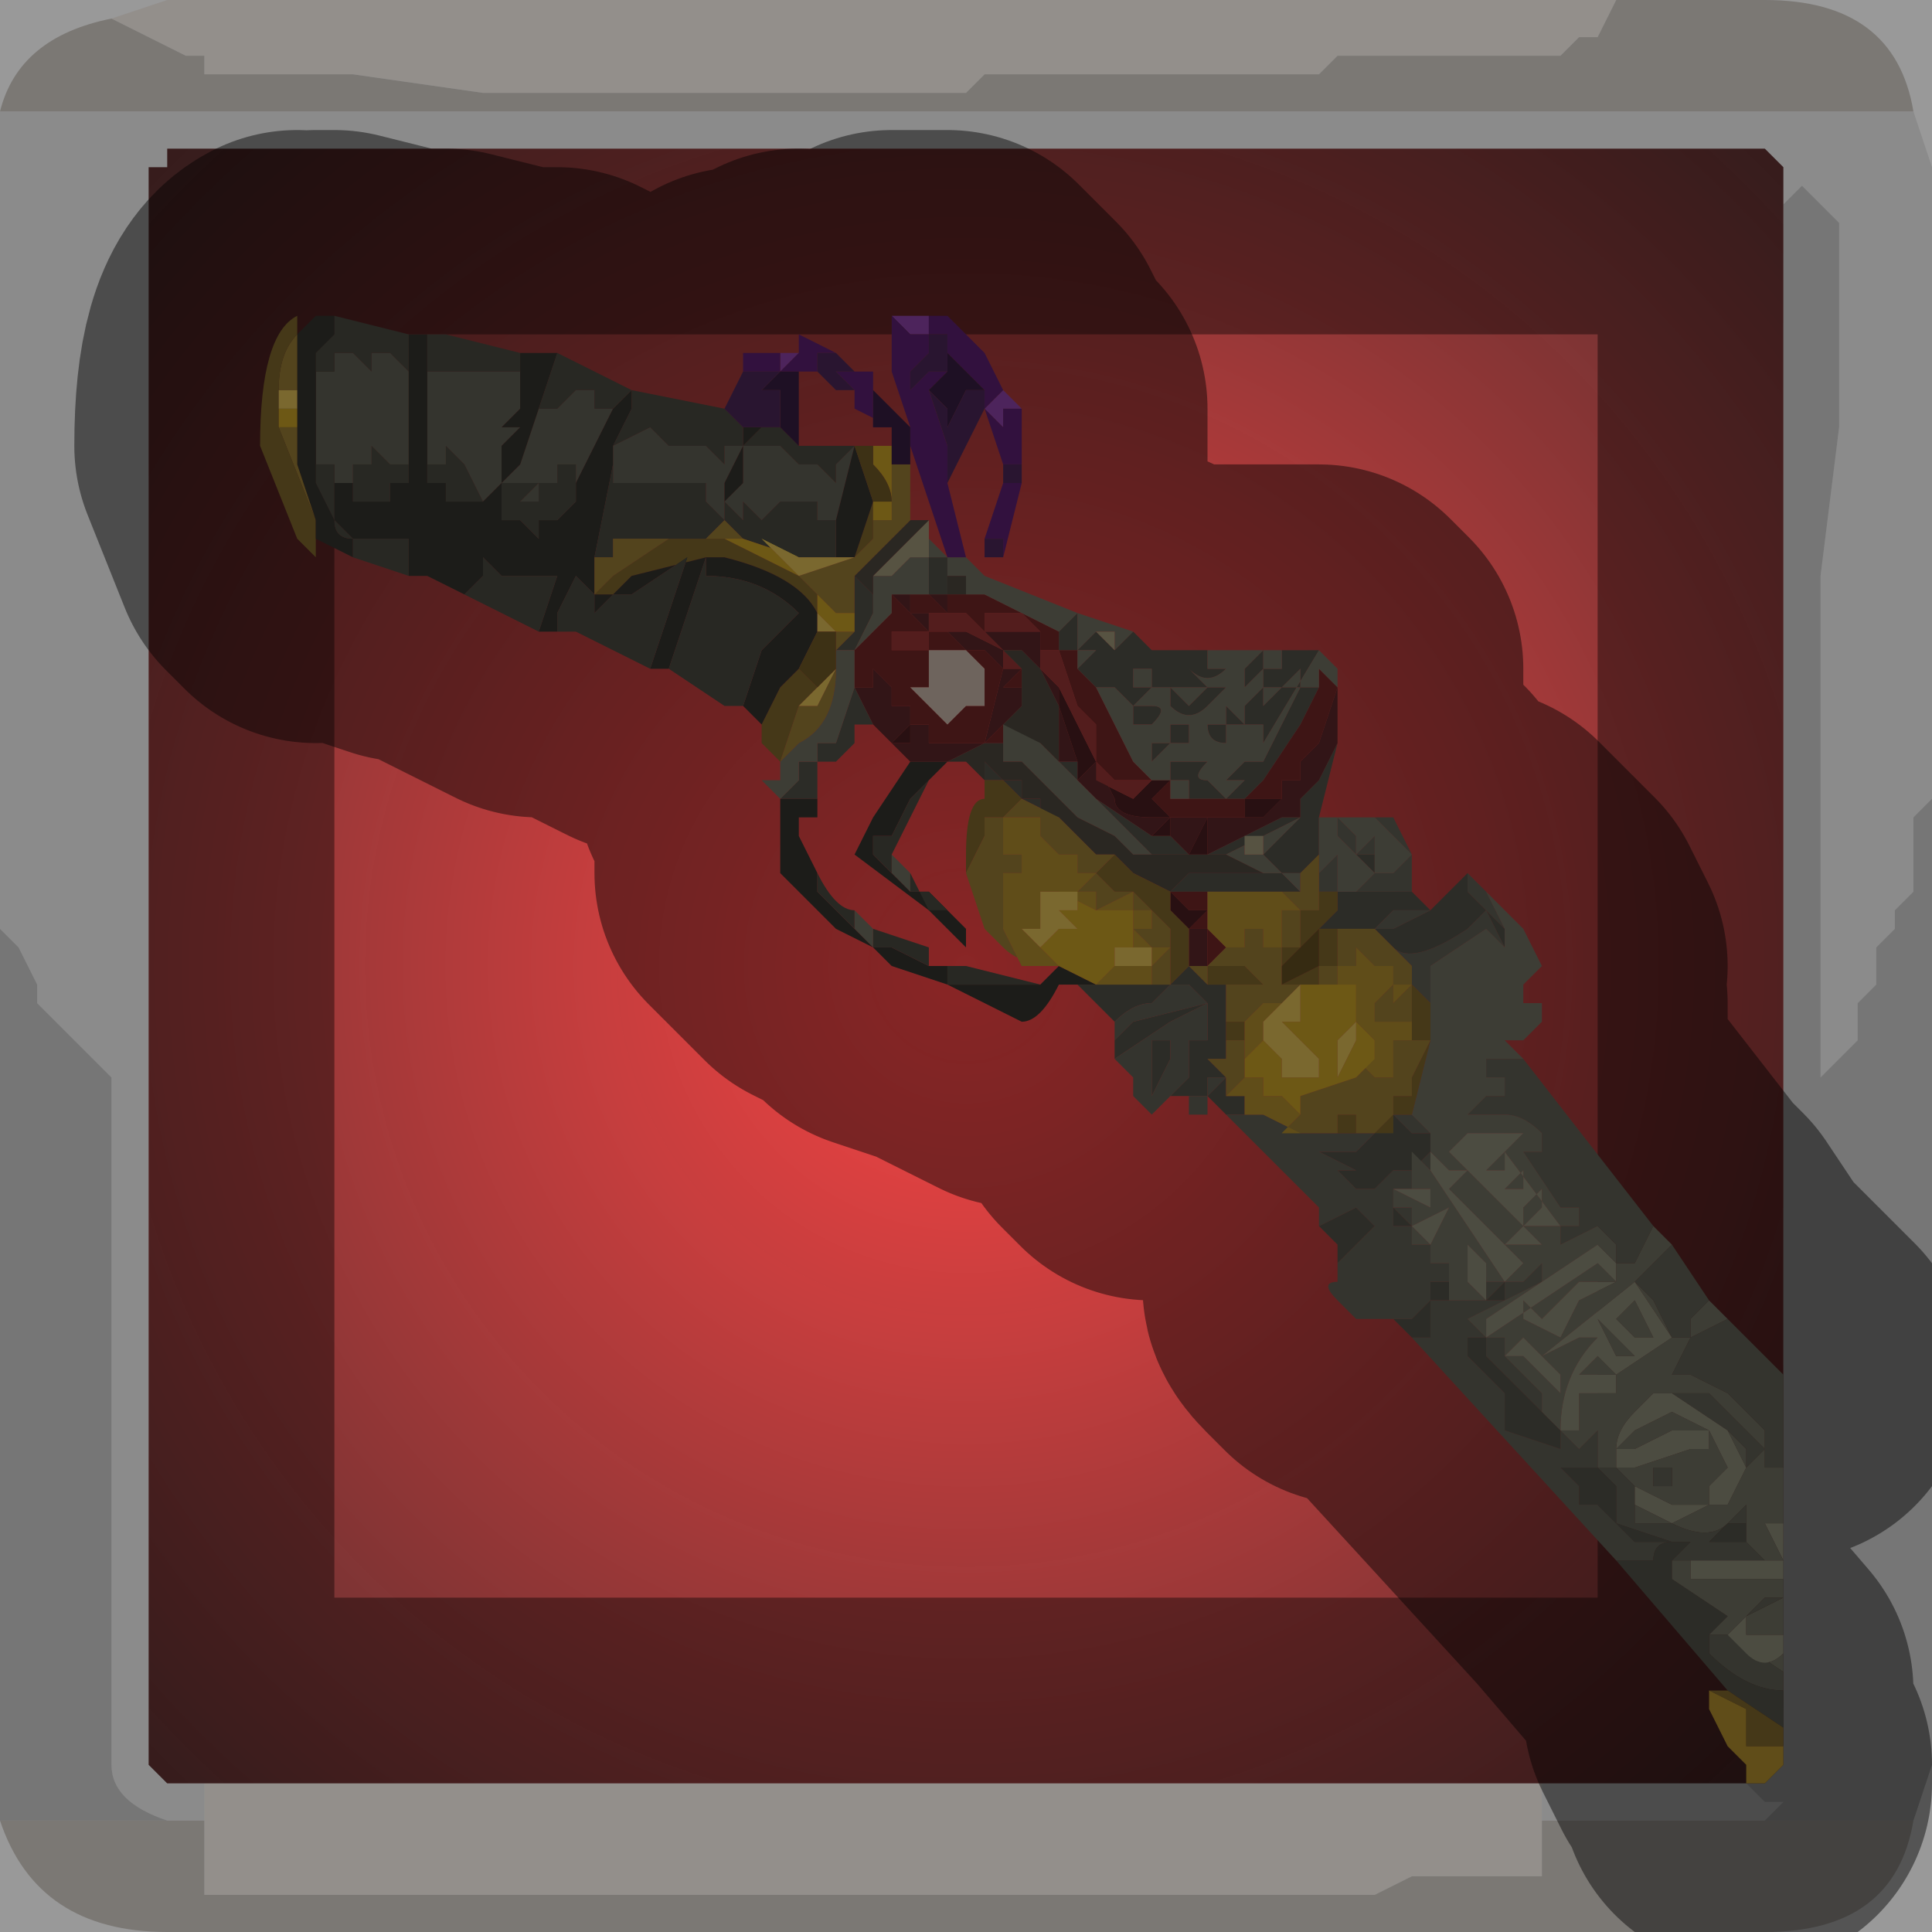 <?xml version="1.0" encoding="UTF-8" standalone="no"?>
<svg xmlns:xlink="http://www.w3.org/1999/xlink" height="5.2px" width="5.2px" xmlns="http://www.w3.org/2000/svg">
  <g transform="matrix(1.0, 0.0, 0.0, 1.0, 2.6, 2.6)">
    <path d="M1.75 -2.6 L1.7 -2.5 1.65 -2.5 1.65 -2.5 1.6 -2.45 1.5 -2.45 1.4 -2.45 1.0 -2.45 1.0 -2.45 0.95 -2.4 0.65 -2.4 0.3 -2.4 0.25 -2.4 0.05 -2.4 0.0 -2.35 -0.2 -2.35 -0.25 -2.35 -0.35 -2.35 -0.75 -2.35 -0.9 -2.35 -1.3 -2.35 -1.65 -2.4 -1.7 -2.4 -1.9 -2.4 -1.9 -2.4 -2.05 -2.4 -2.05 -2.45 -2.1 -2.45 -2.2 -2.5 -2.2 -2.5 -2.3 -2.55 -2.3 -2.55 -2.15 -2.6 1.75 -2.6 M-2.05 2.3 L-2.05 2.2 1.55 2.2 1.55 2.3 1.55 2.35 1.55 2.45 1.4 2.45 1.2 2.45 1.1 2.5 0.95 2.5 0.85 2.5 0.45 2.5 0.05 2.5 -0.3 2.5 -0.65 2.5 -0.85 2.5 -1.25 2.5 -1.65 2.5 -2.0 2.5 -2.05 2.5 -2.05 2.4 -2.05 2.3 -2.0 2.3 -2.05 2.3" fill="#f5efe8" fill-rule="evenodd" stroke="none"/>
    <path d="M-2.3 -2.55 L-2.3 -2.55 -2.2 -2.5 -2.2 -2.5 -2.1 -2.45 -2.05 -2.45 -2.05 -2.4 -1.9 -2.4 -1.9 -2.4 -1.7 -2.4 -1.65 -2.4 -1.3 -2.35 -0.9 -2.35 -0.75 -2.35 -0.35 -2.35 -0.25 -2.35 -0.2 -2.35 0.0 -2.35 0.05 -2.4 0.25 -2.4 0.3 -2.4 0.65 -2.4 0.95 -2.4 1.0 -2.45 1.0 -2.45 1.4 -2.45 1.5 -2.45 1.6 -2.45 1.65 -2.5 1.65 -2.5 1.7 -2.5 1.75 -2.6 2.15 -2.6 Q2.5 -2.6 2.55 -2.3 L-2.6 -2.3 Q-2.55 -2.5 -2.3 -2.55 M2.55 2.3 Q2.5 2.6 2.15 2.6 L-2.15 2.6 Q-2.5 2.6 -2.6 2.3 L-2.15 2.3 -2.05 2.3 -2.0 2.3 -2.05 2.3 -2.05 2.4 -2.05 2.5 -2.0 2.5 -1.65 2.5 -1.25 2.5 -0.85 2.5 -0.65 2.5 -0.3 2.5 0.05 2.5 0.45 2.5 0.85 2.5 0.95 2.5 1.1 2.5 1.2 2.45 1.4 2.45 1.55 2.45 1.55 2.35 1.55 2.3 2.15 2.3 2.55 2.3" fill="#cdc8c2" fill-rule="evenodd" stroke="none"/>
    <path d="M-2.6 -2.3 L2.55 -2.3 2.6 -2.15 2.6 -0.45 2.55 -0.4 2.55 -0.35 2.55 -0.3 2.55 -0.2 2.5 -0.15 2.5 -0.1 2.45 -0.05 2.45 0.05 2.4 0.1 2.4 0.2 2.3 0.3 2.3 -0.5 2.3 -1.05 2.35 -1.45 2.35 -2.0 2.25 -2.1 2.25 -2.1 2.2 -2.05 2.2 -2.05 2.2 -2.15 2.15 -2.2 -2.15 -2.2 -2.15 -2.15 -2.2 -2.15 -2.2 2.15 -2.15 2.2 -2.05 2.2 -2.05 2.3 -2.15 2.3 Q-2.3 2.25 -2.3 2.15 L-2.3 0.3 -2.3 0.3 -2.4 0.2 -2.45 0.15 -2.5 0.1 -2.5 0.05 -2.55 -0.05 -2.6 -0.1 -2.6 -2.3 M1.55 2.2 L2.1 2.2 2.15 2.25 2.2 2.25 2.15 2.3 1.55 2.3 1.55 2.2" fill="#d4d4d4" fill-opacity="0.569" fill-rule="evenodd" stroke="none"/>
    <path d="M2.2 -2.05 L2.2 -2.05 2.25 -2.1 2.25 -2.1 2.35 -2.0 2.35 -1.45 2.3 -1.05 2.3 -0.5 2.3 0.3 2.4 0.2 2.4 0.1 2.45 0.05 2.45 -0.05 2.5 -0.1 2.5 -0.15 2.55 -0.2 2.55 -0.3 2.55 -0.35 2.55 -0.4 2.6 -0.45 2.6 2.15 2.55 2.3 2.15 2.3 2.2 2.25 2.15 2.25 2.1 2.2 2.15 2.2 2.2 2.15 2.2 -2.05 M-2.6 2.3 L-2.6 -0.1 -2.55 -0.05 -2.5 0.05 -2.5 0.1 -2.45 0.15 -2.4 0.2 -2.3 0.3 -2.3 0.3 -2.3 2.15 Q-2.3 2.25 -2.15 2.3 L-2.6 2.3" fill="#989898" fill-opacity="0.569" fill-rule="evenodd" stroke="none"/>
    <path d="M-2.15 -2.2 L2.15 -2.2 2.2 -2.15 2.2 -2.05 2.2 2.15 2.15 2.2 2.1 2.2 1.55 2.2 -2.05 2.2 -2.15 2.2 -2.2 2.15 -2.2 -2.15 -2.15 -2.15 -2.15 -2.2" fill="url(#gradient0)" fill-rule="evenodd" stroke="none"/>
    <path d="M1.75 -2.6 L-2.15 -2.6 -2.3 -2.55 Q-2.55 -2.5 -2.6 -2.3 L-2.6 -0.1 -2.6 2.3 Q-2.5 2.6 -2.15 2.6 L2.15 2.6 Q2.5 2.6 2.55 2.3 L2.6 2.15 2.6 -0.45 2.6 -2.15 2.55 -2.3 Q2.5 -2.6 2.15 -2.6 L1.75 -2.6 M-2.15 -2.2 L2.15 -2.2 2.2 -2.15 2.2 -2.05 2.2 2.15 2.15 2.2 2.1 2.2 1.55 2.2 -2.05 2.2 -2.15 2.2 -2.2 2.15 -2.2 -2.15" fill="none" stroke="#000000" stroke-linecap="round" stroke-linejoin="round" stroke-opacity="0.4" stroke-width="1.0"/>
    <path d="M1.0 -0.75 L1.0 -0.6 0.95 -0.5 0.95 -0.5 0.9 -0.45 0.9 -0.4 0.85 -0.4 0.65 -0.3 0.65 -0.4 0.65 -0.4 0.7 -0.4 0.7 -0.4 0.75 -0.4 0.8 -0.4 0.85 -0.45 0.85 -0.5 0.9 -0.5 0.9 -0.55 0.95 -0.6 1.0 -0.75 M0.55 -0.4 L0.55 -0.4 0.6 -0.4 0.65 -0.4 0.6 -0.3 0.6 -0.3 0.55 -0.35 0.55 -0.4 0.55 -0.4 0.5 -0.35 0.5 -0.35 0.35 -0.45 0.3 -0.5 0.3 -0.5 0.35 -0.55 0.4 -0.45 0.4 -0.45 Q0.4 -0.4 0.5 -0.4 L0.55 -0.4 M0.2 -0.9 L0.2 -0.85 0.25 -0.85 0.2 -0.85 0.2 -0.8 0.25 -0.75 0.25 -0.75 0.25 -0.7 0.25 -0.7 0.3 -0.55 0.3 -0.55 0.25 -0.55 0.25 -0.7 0.2 -0.8 0.15 -0.85 0.1 -0.85 0.1 -0.85 0.05 -0.9 0.1 -0.9 0.1 -0.9 0.1 -0.9 0.15 -0.9 0.2 -0.9 M-0.1 -0.9 L-0.15 -0.95 -0.2 -1.0 -0.15 -1.0 -0.15 -0.95 -0.1 -0.95 -0.1 -0.9 -0.05 -0.9 0.0 -0.9 0.1 -0.85 0.1 -0.8 0.1 -0.8 0.1 -0.8 0.05 -0.85 0.0 -0.85 -0.05 -0.9 -0.05 -0.9 -0.1 -0.9 M-0.3 -0.75 L-0.25 -0.75 -0.25 -0.8 -0.2 -0.75 -0.2 -0.7 -0.15 -0.7 -0.15 -0.65 -0.1 -0.65 -0.1 -0.65 -0.1 -0.6 -0.05 -0.6 0.0 -0.6 0.0 -0.6 0.05 -0.6 0.1 -0.8 0.15 -0.8 0.1 -0.75 0.15 -0.75 0.15 -0.7 0.1 -0.65 0.05 -0.6 -0.05 -0.55 -0.1 -0.55 -0.15 -0.55 -0.2 -0.6 -0.25 -0.65 -0.25 -0.65 -0.3 -0.75 M0.45 -0.25 L0.55 -0.2 0.55 -0.2 0.45 -0.25 M0.6 0.0 L0.6 -0.1 0.65 -0.1 0.65 0.0 0.65 0.0 0.6 0.0 0.6 0.0 M0.55 -0.15 L0.55 -0.2 0.55 -0.15 M-0.05 -0.95 L-0.05 -0.95 -0.1 -1.0 -0.05 -1.0 -0.05 -0.95 M-0.1 -1.0 L-0.1 -1.0 M-0.2 -0.6 L-0.15 -0.6 -0.15 -0.65 -0.2 -0.6 -0.2 -0.6" fill="#5b2629" fill-rule="evenodd" stroke="none"/>
    <path d="M1.0 -0.75 L1.0 -0.75 0.95 -0.6 0.9 -0.55 0.9 -0.5 0.85 -0.5 0.85 -0.45 0.8 -0.45 0.8 -0.45 0.75 -0.45 0.75 -0.4 0.7 -0.4 0.7 -0.4 0.65 -0.4 0.65 -0.4 0.6 -0.4 0.55 -0.4 0.55 -0.4 0.55 -0.4 0.5 -0.45 0.5 -0.45 0.55 -0.5 0.55 -0.45 0.6 -0.45 0.65 -0.45 0.75 -0.45 0.75 -0.45 0.8 -0.5 0.8 -0.5 0.9 -0.65 0.95 -0.75 0.95 -0.8 1.0 -0.75 1.0 -0.75 M0.65 -0.4 L0.65 -0.4 M0.25 -0.9 L0.25 -0.85 0.3 -0.85 0.3 -0.8 0.3 -0.8 0.35 -0.75 0.4 -0.65 0.45 -0.55 0.5 -0.5 0.45 -0.5 0.4 -0.5 0.35 -0.55 0.35 -0.65 0.3 -0.7 0.25 -0.85 0.25 -0.85 0.2 -0.85 0.2 -0.9 0.2 -0.9 0.15 -0.95 0.05 -0.95 0.05 -0.95 0.05 -0.9 0.0 -0.95 -0.05 -0.95 -0.05 -1.0 0.0 -1.0 0.05 -1.0 0.25 -0.9 M-0.15 -0.75 L-0.1 -0.7 -0.05 -0.65 0.0 -0.7 0.05 -0.7 0.05 -0.8 0.05 -0.8 0.0 -0.85 -0.05 -0.85 -0.1 -0.85 -0.1 -0.85 -0.1 -0.8 -0.1 -0.75 -0.15 -0.75 -0.15 -0.75 -0.15 -0.85 -0.1 -0.85 -0.1 -0.85 -0.1 -0.9 -0.1 -0.9 -0.15 -0.9 -0.2 -0.9 -0.2 -0.85 -0.15 -0.85 -0.15 -0.85 -0.15 -0.75 M-0.2 -1.0 L-0.15 -0.95 -0.1 -0.9 -0.05 -0.9 -0.05 -0.9 0.0 -0.85 0.05 -0.85 0.1 -0.8 0.1 -0.8 0.05 -0.6 0.1 -0.65 0.15 -0.7 0.1 -0.65 0.1 -0.6 0.05 -0.6 0.0 -0.6 0.0 -0.6 -0.05 -0.6 -0.1 -0.6 -0.1 -0.65 -0.05 -0.65 -0.15 -0.65 -0.15 -0.65 -0.15 -0.7 -0.2 -0.7 -0.2 -0.75 -0.25 -0.8 -0.25 -0.75 -0.3 -0.75 -0.3 -0.85 -0.25 -0.9 -0.2 -0.95 -0.2 -1.0 M0.1 -0.65 L0.1 -0.65 M0.1 -0.8 L0.1 -0.8 0.15 -0.8 0.15 -0.75 0.1 -0.75 0.15 -0.8 0.1 -0.8 M0.55 -0.2 L0.55 -0.2 0.55 -0.2 0.6 -0.2 0.65 -0.2 0.65 -0.15 0.6 -0.15 0.55 -0.2 M0.65 -0.1 L0.6 -0.1 0.65 -0.15 0.65 -0.1 0.7 -0.05 0.65 0.0 0.65 -0.1 M-0.1 -0.95 L-0.15 -0.95 -0.15 -1.0 -0.1 -1.0 -0.05 -0.95 -0.1 -0.95" fill="#712727" fill-rule="evenodd" stroke="none"/>
    <path d="M0.55 -0.5 L0.5 -0.45 0.5 -0.45 0.55 -0.4 0.55 -0.4 0.5 -0.4 Q0.4 -0.4 0.4 -0.45 L0.4 -0.45 0.35 -0.55 0.3 -0.5 0.3 -0.5 0.3 -0.55 0.3 -0.55 0.25 -0.7 0.25 -0.7 0.25 -0.75 0.3 -0.65 0.35 -0.55 0.35 -0.5 0.45 -0.45 0.5 -0.5 0.55 -0.5 0.55 -0.5 M0.65 -0.4 L0.65 -0.4 0.65 -0.3 0.6 -0.3 0.65 -0.4 M0.7 -0.4 L0.75 -0.4 0.75 -0.45 0.8 -0.45 0.8 -0.45 0.85 -0.45 0.85 -0.5 0.85 -0.45 0.8 -0.4 0.75 -0.4 0.7 -0.4 M-0.15 -0.65 L-0.15 -0.65 -0.05 -0.65 -0.1 -0.65 -0.1 -0.65 -0.15 -0.65 -0.15 -0.6 -0.2 -0.6 -0.2 -0.6 -0.2 -0.6 -0.15 -0.65 M0.5 -0.35 L0.55 -0.4 0.55 -0.4 0.55 -0.35 0.5 -0.35 M0.6 -0.1 L0.6 -0.1 0.55 -0.15 0.55 -0.15 0.55 -0.2 0.55 -0.2 0.6 -0.15 0.65 -0.15 0.6 -0.1 0.65 -0.1 0.6 -0.1 M0.65 -0.15 L0.65 -0.15" fill="#481e20" fill-rule="evenodd" stroke="none"/>
    <path d="M0.3 -0.95 L0.3 -0.9 0.3 -0.9 0.3 -0.85 0.25 -0.85 0.25 -0.9 0.25 -0.9 0.3 -0.95 0.3 -0.95 M0.45 -0.9 L0.5 -0.85 0.55 -0.85 0.65 -0.85 0.65 -0.8 0.7 -0.8 0.7 -0.8 Q0.65 -0.75 0.6 -0.8 L0.55 -0.85 0.5 -0.85 0.5 -0.8 0.45 -0.8 0.4 -0.85 0.45 -0.9 M0.8 -0.85 L0.8 -0.85 0.8 -0.8 0.75 -0.75 0.75 -0.75 0.75 -0.8 0.8 -0.85 M0.85 -0.85 L0.95 -0.85 0.8 -0.6 0.8 -0.7 0.8 -0.7 Q0.75 -0.7 0.75 -0.7 L0.8 -0.75 0.8 -0.7 0.85 -0.75 0.9 -0.75 0.9 -0.8 0.85 -0.75 0.85 -0.75 0.8 -0.75 0.8 -0.8 0.85 -0.8 0.85 -0.85 0.85 -0.85 M1.0 -0.6 L0.95 -0.4 0.95 -0.4 0.95 -0.35 0.95 -0.3 0.9 -0.25 0.9 -0.25 0.85 -0.25 0.8 -0.3 0.9 -0.4 0.7 -0.3 0.65 -0.3 0.55 -0.3 0.5 -0.3 0.45 -0.35 0.3 -0.5 0.15 -0.65 0.1 -0.65 0.2 -0.6 0.25 -0.55 0.3 -0.55 0.3 -0.5 0.35 -0.45 0.5 -0.35 0.5 -0.35 0.55 -0.35 0.6 -0.3 0.6 -0.3 0.65 -0.3 0.85 -0.4 0.9 -0.4 0.9 -0.45 0.95 -0.5 0.95 -0.5 1.0 -0.6 M1.2 -0.2 L1.2 -0.2 1.25 -0.15 1.2 -0.15 1.15 -0.15 1.1 -0.1 1.1 -0.1 1.15 -0.1 1.15 -0.05 1.1 -0.1 1.1 -0.1 1.0 -0.1 1.0 -0.1 0.95 -0.1 1.0 -0.15 1.0 -0.15 1.0 -0.2 1.05 -0.2 1.05 -0.2 1.1 -0.2 1.15 -0.2 1.2 -0.2 M1.3 -0.2 L1.35 -0.25 1.35 -0.2 1.4 -0.15 1.45 -0.1 1.45 -0.05 1.4 -0.15 1.35 -0.1 Q1.2 0.0 1.15 -0.05 L1.15 -0.05 1.15 -0.1 1.25 -0.15 1.3 -0.2 1.3 -0.2 M2.2 1.95 L2.2 2.05 2.05 1.95 1.75 1.6 1.8 1.6 1.85 1.6 Q1.85 1.55 1.9 1.55 L1.95 1.55 1.9 1.6 1.9 1.65 2.05 1.75 2.0 1.8 2.0 1.85 Q2.1 1.95 2.2 1.95 M1.2 1.0 L1.15 0.95 1.2 0.95 1.25 0.9 1.25 0.85 Q1.25 0.95 1.25 1.0 L1.2 1.0 M1.0 0.8 L1.0 0.75 0.95 0.7 1.05 0.65 1.1 0.7 1.05 0.75 1.0 0.8 M0.7 0.4 L0.65 0.35 0.65 0.3 0.7 0.3 0.65 0.35 0.6 0.35 0.55 0.35 0.6 0.3 0.6 0.25 0.55 0.25 0.5 0.35 0.5 0.25 0.45 0.25 0.5 0.25 0.5 0.2 0.55 0.2 0.55 0.25 0.6 0.25 0.55 0.2 0.6 0.25 0.6 0.2 0.65 0.2 0.65 0.1 0.55 0.15 0.4 0.25 0.4 0.2 0.45 0.15 0.65 0.1 0.6 0.05 0.55 0.05 0.5 0.1 Q0.45 0.1 0.4 0.15 L0.3 0.05 0.35 0.05 0.5 0.05 0.55 0.05 0.6 0.0 0.65 0.05 0.7 0.05 0.7 0.2 0.7 0.25 0.65 0.25 0.7 0.3 0.7 0.35 0.75 0.35 0.75 0.4 0.8 0.4 0.75 0.4 0.7 0.4 M-0.5 -0.45 L-0.5 -0.45 -0.5 -0.45 -0.45 -0.5 Q-0.45 -0.5 -0.45 -0.55 L-0.45 -0.55 -0.4 -0.55 -0.4 -0.6 -0.35 -0.6 -0.3 -0.75 -0.25 -0.65 -0.25 -0.65 -0.3 -0.65 -0.3 -0.6 -0.35 -0.55 -0.4 -0.55 -0.4 -0.45 -0.5 -0.45 M0.5 -0.75 L0.45 -0.7 0.5 -0.7 Q0.55 -0.7 0.5 -0.65 L0.45 -0.65 0.45 -0.7 0.4 -0.75 0.45 -0.75 0.5 -0.75 0.5 -0.8 0.5 -0.85 0.55 -0.85 0.55 -0.85 0.6 -0.8 0.65 -0.75 0.6 -0.75 0.6 -0.75 0.55 -0.75 0.5 -0.75 M0.55 -0.75 L0.6 -0.7 0.65 -0.75 0.65 -0.75 0.7 -0.75 0.7 -0.7 0.75 -0.65 0.75 -0.7 0.8 -0.7 0.8 -0.65 0.75 -0.65 0.8 -0.6 0.8 -0.6 0.75 -0.65 0.7 -0.65 0.7 -0.6 0.7 -0.55 0.7 -0.6 0.7 -0.65 0.7 -0.65 0.7 -0.6 Q0.65 -0.6 0.65 -0.65 L0.65 -0.65 0.7 -0.65 0.7 -0.65 0.7 -0.75 0.65 -0.7 0.65 -0.7 Q0.6 -0.65 0.55 -0.7 L0.55 -0.75 M0.55 -0.65 L0.55 -0.65 0.6 -0.65 0.6 -0.6 0.55 -0.6 0.5 -0.55 0.5 -0.6 0.55 -0.6 0.55 -0.65 M0.95 -0.75 L0.9 -0.65 0.8 -0.5 0.8 -0.5 0.75 -0.45 0.75 -0.45 0.65 -0.45 0.6 -0.45 0.6 -0.5 0.55 -0.5 0.55 -0.55 0.6 -0.55 0.6 -0.55 0.65 -0.55 0.65 -0.55 Q0.6 -0.5 0.65 -0.5 L0.65 -0.5 0.7 -0.45 0.75 -0.5 0.75 -0.5 0.7 -0.5 0.75 -0.55 0.75 -0.55 0.8 -0.55 0.8 -0.55 0.85 -0.65 0.9 -0.75 0.95 -0.75 M-0.05 -1.05 L-0.05 -1.0 -0.1 -1.0 -0.1 -1.05 -0.1 -1.1 -0.15 -1.1 -0.15 -1.05 -0.1 -1.05 -0.1 -1.05 -0.15 -1.05 -0.15 -1.05 -0.15 -1.1 -0.1 -1.1 -0.1 -1.1 -0.05 -1.1 -0.05 -1.1 -0.05 -1.05 -0.05 -1.05 M0.35 -0.75 L0.3 -0.8 0.3 -0.8 0.3 -0.8 0.35 -0.85 0.35 -0.85 0.3 -0.85 0.35 -0.9 0.35 -0.9 0.35 -0.9 0.4 -0.85 0.4 -0.85 0.4 -0.85 0.35 -0.85 0.35 -0.85 0.4 -0.85 0.4 -0.8 0.35 -0.8 0.35 -0.8 0.4 -0.8 0.4 -0.85 0.45 -0.8 0.45 -0.75 0.4 -0.75 0.35 -0.75 M0.8 -0.25 L0.8 -0.25 0.85 -0.25 0.9 -0.2 0.65 -0.2 0.6 -0.2 0.55 -0.2 0.55 -0.2 0.6 -0.25 0.6 -0.25 0.7 -0.25 0.8 -0.25 M0.05 -0.5 L0.05 -0.55 0.1 -0.5 0.15 -0.5 0.15 -0.45 0.15 -0.45 0.2 -0.45 0.2 -0.4 0.25 -0.4 0.15 -0.45 0.1 -0.5 0.1 -0.5 0.05 -0.5 M1.1 -0.3 L1.1 -0.3 1.1 -0.25 Q1.1 -0.2 1.1 -0.25 L1.05 -0.3 1.1 -0.3 M1.45 -0.1 L1.45 -0.1 M-0.3 -0.95 L-0.3 -1.05 -0.25 -1.0 -0.25 -0.95 -0.3 -0.85 -0.35 -0.85 -0.3 -0.9 -0.3 -0.95 M0.0 -1.1 L0.0 -1.1 -0.05 -1.1 0.0 -1.1 M-0.15 -1.1 L-0.15 -1.1 M2.05 1.5 L2.1 1.5 2.1 1.55 2.05 1.55 2.0 1.55 2.05 1.5 M1.15 0.4 L1.2 0.45 1.25 0.45 1.25 0.5 1.2 0.55 1.15 0.55 1.1 0.6 1.1 0.6 1.05 0.6 1.0 0.55 1.05 0.55 0.95 0.5 1.05 0.5 1.15 0.4 M1.3 0.85 L1.3 0.9 1.35 0.9 1.25 0.9 1.25 0.85 1.3 0.85 M1.15 0.65 L1.2 0.7 1.15 0.7 1.15 0.65 M1.4 0.9 L1.45 0.85 1.45 0.9 1.4 0.9 M1.4 1.0 L1.4 1.05 1.45 1.1 1.55 1.2 1.6 1.25 1.6 1.3 1.7 1.3 1.6 1.3 1.45 1.25 1.45 1.15 1.35 1.05 1.35 1.0 1.35 1.0 1.4 1.0 M0.6 0.0 L0.6 0.0 M1.7 1.35 L1.75 1.4 1.75 1.5 1.9 1.55 1.8 1.55 1.75 1.5 1.7 1.45 1.65 1.45 1.65 1.4 1.6 1.35 1.7 1.35" fill="#515147" fill-rule="evenodd" stroke="none"/>
    <path d="M1.0 -0.4 L1.0 -0.4 1.05 -0.35 1.05 -0.3 1.1 -0.35 1.1 -0.25 1.1 -0.25 1.15 -0.25 1.15 -0.25 1.2 -0.3 1.15 -0.35 1.1 -0.4 1.1 -0.4 1.15 -0.4 1.2 -0.3 1.2 -0.25 Q1.2 -0.25 1.2 -0.2 L1.15 -0.2 1.1 -0.2 1.05 -0.2 1.05 -0.2 1.0 -0.2 1.0 -0.15 1.0 -0.2 0.95 -0.2 0.95 -0.3 0.95 -0.35 0.95 -0.4 0.95 -0.3 0.95 -0.3 0.95 -0.25 1.0 -0.3 1.0 -0.2 1.05 -0.2 1.05 -0.2 1.1 -0.25 1.0 -0.35 1.0 -0.4 M1.25 -0.15 L1.25 -0.15 1.3 -0.2 1.3 -0.2 1.25 -0.15 1.15 -0.1 1.15 -0.05 1.15 -0.05 Q1.2 0.0 1.35 -0.1 L1.4 -0.15 1.45 -0.05 1.45 -0.1 1.4 -0.15 1.35 -0.2 1.35 -0.25 1.4 -0.2 1.35 -0.2 1.4 -0.2 1.45 -0.1 1.45 -0.05 1.4 -0.1 1.25 0.0 1.25 0.05 1.25 0.1 1.2 0.05 1.2 0.0 1.15 -0.05 1.15 -0.05 1.15 -0.1 1.1 -0.1 1.1 -0.1 1.15 -0.15 1.2 -0.15 1.25 -0.15 M1.5 0.25 L1.85 0.7 1.8 0.8 1.75 0.8 1.75 0.75 1.7 0.7 1.6 0.75 1.6 0.7 1.65 0.7 1.65 0.65 1.6 0.65 1.5 0.5 1.55 0.5 1.55 0.45 Q1.5 0.4 1.45 0.4 L1.35 0.4 1.4 0.35 1.4 0.35 1.45 0.35 1.45 0.3 1.4 0.3 1.4 0.25 1.45 0.25 1.5 0.25 M1.9 0.75 L2.0 0.9 1.95 0.95 1.95 1.0 1.9 1.0 1.85 0.9 1.8 0.85 1.9 0.75 M2.05 0.95 L2.2 1.1 2.2 1.35 2.15 1.35 2.15 1.25 2.1 1.2 2.05 1.15 1.95 1.1 1.9 1.1 1.95 1.0 2.05 0.95 M2.2 1.9 L2.2 1.95 Q2.1 1.95 2.0 1.85 L2.0 1.8 2.05 1.75 1.9 1.65 1.9 1.6 1.95 1.55 1.9 1.55 Q1.85 1.55 1.85 1.6 L1.8 1.6 1.75 1.6 1.2 1.0 1.25 1.0 Q1.25 0.95 1.25 0.85 L1.25 0.9 1.2 0.95 1.15 0.95 1.05 0.95 1.0 0.9 Q0.95 0.85 1.0 0.85 L1.0 0.8 1.05 0.75 1.1 0.7 1.05 0.65 0.95 0.7 0.95 0.65 0.8 0.5 0.7 0.4 0.75 0.4 0.8 0.4 0.9 0.45 0.95 0.45 1.15 0.45 1.15 0.4 1.2 0.4 1.25 0.45 1.25 0.55 1.2 0.5 1.2 0.6 1.15 0.6 1.15 0.65 1.2 0.65 1.2 0.7 Q1.2 0.7 1.2 0.75 L1.25 0.75 1.25 0.8 1.3 0.8 1.3 0.9 1.35 0.9 1.4 0.9 1.4 0.85 1.45 0.85 1.5 0.85 1.55 0.8 1.55 0.85 1.45 0.9 1.35 0.95 1.4 1.0 1.45 1.0 1.45 1.05 1.5 1.1 1.55 1.15 1.55 1.2 1.6 1.25 1.65 1.3 1.7 1.25 1.7 1.25 1.7 1.35 1.75 1.35 1.8 1.4 1.8 1.5 1.9 1.5 Q2.0 1.55 2.05 1.5 L2.1 1.45 2.1 1.55 2.15 1.6 2.05 1.6 2.0 1.6 1.95 1.6 1.9 1.6 1.9 1.65 2.05 1.75 2.1 1.75 2.15 1.7 2.2 1.7 2.1 1.75 2.05 1.75 2.0 1.8 2.05 1.8 2.2 1.9 M0.65 0.35 L0.65 0.4 0.6 0.4 0.6 0.35 0.65 0.35 0.7 0.3 0.65 0.3 0.65 0.35 M0.55 0.35 L0.5 0.4 0.45 0.35 0.45 0.3 0.4 0.25 0.55 0.15 0.65 0.1 0.65 0.2 0.6 0.2 0.6 0.25 0.55 0.2 0.6 0.25 0.55 0.25 0.55 0.2 0.5 0.2 0.5 0.25 0.45 0.25 0.5 0.25 0.5 0.35 0.55 0.25 0.6 0.25 0.6 0.3 0.55 0.35 M0.4 0.2 L0.4 0.15 Q0.45 0.1 0.5 0.1 L0.55 0.05 0.6 0.05 0.65 0.1 0.45 0.15 0.4 0.2 M1.1 -0.3 L1.05 -0.3 1.1 -0.25 Q1.1 -0.2 1.1 -0.25 L1.1 -0.3 1.1 -0.3 M-0.95 -1.4 L-0.95 -1.4 -0.85 -1.45 -0.8 -1.4 -0.7 -1.4 -0.65 -1.35 -0.65 -1.4 -0.65 -1.4 -0.6 -1.4 -0.65 -1.3 -0.65 -1.2 -0.7 -1.25 -0.7 -1.25 -0.7 -1.3 -0.75 -1.3 -0.8 -1.3 -0.85 -1.3 -0.85 -1.3 -0.9 -1.3 -0.95 -1.3 -0.95 -1.3 -0.95 -1.35 -0.95 -1.4 M-0.95 -1.5 L-1.0 -1.4 -1.0 -1.4 -1.05 -1.3 -1.05 -1.35 -1.1 -1.35 -1.1 -1.3 -1.15 -1.3 -1.15 -1.25 -1.2 -1.25 -1.15 -1.3 -1.2 -1.3 -1.2 -1.3 -1.25 -1.3 -1.2 -1.35 -1.15 -1.5 -1.1 -1.5 -1.1 -1.5 -1.05 -1.55 -1.0 -1.55 -1.0 -1.5 -0.95 -1.5 M-0.65 -1.25 L-0.6 -1.3 -0.6 -1.4 -0.55 -1.4 -0.5 -1.4 -0.5 -1.4 -0.45 -1.35 -0.45 -1.3 -0.45 -1.35 -0.4 -1.35 -0.4 -1.35 -0.35 -1.3 -0.35 -1.35 -0.3 -1.4 -0.3 -1.4 -0.35 -1.2 -0.4 -1.2 -0.4 -1.25 -0.45 -1.25 -0.45 -1.25 -0.5 -1.25 -0.5 -1.25 -0.55 -1.2 -0.55 -1.2 -0.6 -1.25 -0.6 -1.2 -0.65 -1.25 -0.65 -1.25 M-1.75 -1.6 L-1.75 -1.6 -1.7 -1.6 -1.7 -1.65 -1.7 -1.65 -1.65 -1.65 -1.6 -1.65 -1.6 -1.65 -1.65 -1.65 -1.6 -1.6 -1.6 -1.65 -1.55 -1.65 -1.55 -1.65 -1.5 -1.6 -1.5 -1.6 -1.5 -1.35 -1.55 -1.35 -1.55 -1.35 -1.6 -1.4 -1.6 -1.35 -1.6 -1.35 -1.65 -1.35 -1.65 -1.35 -1.65 -1.3 -1.65 -1.3 -1.7 -1.3 -1.7 -1.35 -1.75 -1.35 -1.75 -1.35 -1.75 -1.5 -1.75 -1.6 M-1.45 -1.6 L-1.45 -1.6 -1.4 -1.6 Q-1.4 -1.55 -1.4 -1.6 L-1.35 -1.6 -1.35 -1.6 -1.35 -1.6 -1.3 -1.6 Q-1.3 -1.6 -1.25 -1.6 L-1.2 -1.6 -1.2 -1.5 -1.25 -1.45 -1.2 -1.45 -1.25 -1.4 -1.25 -1.3 -1.3 -1.25 -1.3 -1.25 -1.35 -1.35 -1.35 -1.35 -1.4 -1.35 -1.4 -1.35 -1.35 -1.35 -1.4 -1.4 -1.4 -1.35 -1.45 -1.35 -1.45 -1.4 -1.45 -1.6 M2.1 1.25 L2.15 1.3 2.1 1.35 2.1 1.3 2.05 1.25 1.9 1.15 2.0 1.15 2.1 1.25 M2.05 1.5 L2.0 1.55 2.05 1.55 2.1 1.55 2.1 1.5 2.05 1.5 M1.15 0.4 L1.05 0.5 0.95 0.5 1.05 0.55 1.0 0.55 1.05 0.6 1.1 0.6 1.1 0.6 1.15 0.55 1.2 0.55 1.25 0.5 1.25 0.45 1.2 0.45 1.15 0.4 M1.3 0.85 L1.25 0.85 1.25 0.9 1.35 0.9 1.3 0.9 1.3 0.85 M1.4 0.9 L1.45 0.9 1.45 0.85 1.4 0.9 M1.15 0.65 L1.15 0.7 1.2 0.7 1.15 0.65 M1.4 1.0 L1.35 1.0 1.35 1.0 1.35 1.05 1.45 1.15 1.45 1.25 1.6 1.3 1.7 1.3 1.6 1.3 1.6 1.25 1.55 1.2 1.45 1.1 1.4 1.05 1.4 1.0 M1.85 1.35 L1.9 1.35 1.9 1.4 1.85 1.4 1.85 1.35 M1.7 1.35 L1.6 1.35 1.65 1.4 1.65 1.45 1.7 1.45 1.75 1.5 1.8 1.55 1.9 1.55 1.75 1.5 1.75 1.4 1.7 1.35" fill="#5f5f53" fill-rule="evenodd" stroke="none"/>
    <path d="M0.0 -1.1 L0.05 -1.05 0.3 -0.95 0.45 -0.9 0.4 -0.85 0.45 -0.8 0.5 -0.8 0.5 -0.85 0.55 -0.85 0.6 -0.8 Q0.65 -0.75 0.7 -0.8 L0.7 -0.8 0.65 -0.8 0.65 -0.85 0.7 -0.85 0.8 -0.85 0.8 -0.85 0.85 -0.85 0.85 -0.85 0.85 -0.8 0.8 -0.8 0.8 -0.75 0.85 -0.75 0.85 -0.75 0.9 -0.8 0.9 -0.75 0.85 -0.75 0.8 -0.7 0.8 -0.75 0.75 -0.7 Q0.75 -0.7 0.8 -0.7 L0.8 -0.7 0.8 -0.6 0.95 -0.85 0.95 -0.85 1.0 -0.8 1.0 -0.75 1.0 -0.75 0.95 -0.8 0.95 -0.75 0.9 -0.75 0.85 -0.65 0.8 -0.55 0.8 -0.55 0.75 -0.55 0.75 -0.55 0.7 -0.5 0.75 -0.5 0.75 -0.5 0.7 -0.45 0.65 -0.5 0.65 -0.5 Q0.6 -0.5 0.65 -0.55 L0.65 -0.55 0.6 -0.55 0.6 -0.55 0.55 -0.55 0.55 -0.5 0.6 -0.5 0.6 -0.45 0.55 -0.45 0.55 -0.5 0.55 -0.5 0.5 -0.5 0.45 -0.55 0.4 -0.65 0.35 -0.75 0.4 -0.75 0.45 -0.75 0.45 -0.8 0.4 -0.85 0.4 -0.8 0.35 -0.8 0.35 -0.8 0.4 -0.8 0.4 -0.85 0.35 -0.85 0.35 -0.85 0.4 -0.85 0.4 -0.85 0.4 -0.9 0.35 -0.9 0.35 -0.9 0.35 -0.9 0.3 -0.85 0.35 -0.85 0.35 -0.85 0.3 -0.8 0.3 -0.8 0.3 -0.85 0.3 -0.9 0.3 -0.9 0.3 -0.95 0.3 -0.95 0.25 -0.9 0.25 -0.9 0.05 -1.0 0.0 -1.0 0.0 -1.05 -0.05 -1.05 -0.05 -1.05 -0.05 -1.1 0.0 -1.1 0.0 -1.1 M0.95 -0.4 L1.0 -0.4 1.05 -0.4 1.1 -0.4 1.1 -0.4 1.15 -0.35 1.2 -0.3 1.15 -0.25 1.15 -0.25 1.1 -0.25 1.1 -0.25 1.1 -0.35 1.05 -0.3 1.05 -0.35 1.0 -0.4 1.0 -0.35 1.1 -0.25 1.05 -0.2 1.05 -0.2 1.0 -0.2 1.0 -0.3 0.95 -0.25 0.95 -0.3 0.95 -0.3 0.95 -0.4 M1.4 -0.2 L1.4 -0.2 1.45 -0.15 1.5 -0.1 1.55 0.0 1.5 0.05 1.5 0.1 1.55 0.1 1.55 0.15 1.5 0.2 1.45 0.2 1.5 0.25 1.45 0.25 1.4 0.25 1.4 0.3 1.45 0.3 1.45 0.35 1.4 0.35 1.4 0.35 1.35 0.4 1.45 0.4 Q1.5 0.4 1.55 0.45 L1.55 0.5 1.5 0.5 1.6 0.65 1.65 0.65 1.65 0.7 1.6 0.7 1.6 0.75 1.7 0.7 1.75 0.75 1.75 0.8 1.8 0.8 1.85 0.7 1.9 0.75 1.8 0.85 1.85 0.9 1.9 1.0 1.95 1.0 1.95 0.95 2.0 0.9 2.05 0.95 1.95 1.0 1.9 1.1 1.95 1.1 2.05 1.15 2.1 1.2 2.15 1.25 2.15 1.35 2.2 1.35 2.2 1.5 2.15 1.5 2.2 1.6 1.95 1.6 1.95 1.65 2.2 1.65 2.2 1.7 2.2 1.8 2.15 1.8 2.1 1.8 2.1 1.75 2.05 1.8 2.1 1.85 Q2.15 1.9 2.2 1.85 L2.2 1.9 2.05 1.8 2.0 1.8 2.05 1.75 2.1 1.75 2.2 1.7 2.15 1.7 2.1 1.75 2.05 1.75 1.9 1.65 1.9 1.6 1.95 1.6 2.0 1.6 2.05 1.6 2.15 1.6 2.1 1.55 2.1 1.45 2.05 1.5 Q2.0 1.55 1.9 1.5 L1.8 1.5 1.8 1.4 1.75 1.35 1.7 1.35 1.7 1.25 1.7 1.25 1.65 1.3 1.6 1.25 1.55 1.2 1.55 1.15 1.5 1.1 1.45 1.05 1.45 1.0 1.4 1.0 1.35 0.95 1.45 0.9 1.55 0.85 1.55 0.8 1.5 0.85 1.45 0.85 1.4 0.85 1.4 0.9 1.35 0.9 1.3 0.9 1.3 0.8 1.25 0.8 1.25 0.75 1.2 0.75 Q1.2 0.7 1.2 0.7 L1.2 0.65 1.15 0.65 1.15 0.6 1.2 0.6 1.2 0.5 1.25 0.55 1.25 0.45 1.2 0.4 1.25 0.2 1.25 0.1 1.25 0.05 1.25 0.0 1.4 -0.1 1.45 -0.05 1.45 -0.1 1.45 -0.1 1.4 -0.2 1.35 -0.2 1.4 -0.2 M-0.5 -0.45 L-0.5 -0.45 -0.55 -0.5 -0.5 -0.5 -0.5 -0.6 -0.5 -0.55 -0.45 -0.6 Q-0.35 -0.65 -0.35 -0.8 L-0.35 -0.85 -0.3 -0.85 -0.25 -0.95 -0.25 -1.0 -0.25 -1.05 -0.2 -1.05 -0.15 -1.1 -0.15 -1.05 -0.15 -1.05 -0.1 -1.05 -0.1 -1.05 -0.15 -1.05 -0.15 -1.1 -0.1 -1.1 -0.1 -1.05 -0.1 -1.0 -0.1 -1.0 -0.15 -1.0 -0.2 -1.0 -0.2 -0.95 -0.25 -0.9 -0.3 -0.85 -0.3 -0.75 -0.35 -0.6 -0.4 -0.6 -0.4 -0.55 -0.45 -0.55 -0.45 -0.55 Q-0.45 -0.5 -0.45 -0.5 L-0.5 -0.45 -0.5 -0.45 M0.6 -0.75 L0.6 -0.75 0.65 -0.75 0.6 -0.8 0.55 -0.85 0.55 -0.85 0.5 -0.85 0.5 -0.8 0.5 -0.75 0.45 -0.75 0.4 -0.75 0.45 -0.7 0.45 -0.65 0.5 -0.65 Q0.55 -0.7 0.5 -0.7 L0.45 -0.7 0.5 -0.75 0.5 -0.75 0.6 -0.75 M0.55 -0.75 L0.55 -0.7 Q0.6 -0.65 0.65 -0.7 L0.65 -0.7 0.7 -0.75 0.7 -0.65 0.7 -0.65 0.65 -0.65 0.65 -0.65 Q0.65 -0.6 0.7 -0.6 L0.7 -0.65 0.7 -0.65 0.7 -0.6 0.7 -0.55 0.7 -0.6 0.7 -0.65 0.75 -0.65 0.8 -0.6 0.8 -0.6 0.75 -0.65 0.8 -0.65 0.8 -0.7 0.75 -0.7 0.75 -0.65 0.7 -0.7 0.7 -0.75 0.65 -0.75 0.65 -0.75 0.6 -0.7 0.55 -0.75 M0.55 -0.65 L0.55 -0.6 0.5 -0.6 0.5 -0.55 0.55 -0.6 0.6 -0.6 0.6 -0.65 0.55 -0.65 0.55 -0.65 M0.8 -0.85 L0.75 -0.8 0.75 -0.75 0.75 -0.75 0.8 -0.8 0.8 -0.85 M0.05 -1.05 L0.05 -1.05 M0.5 -0.5 L0.5 -0.5 M0.1 -0.65 L0.1 -0.65 0.15 -0.65 0.3 -0.5 0.45 -0.35 0.5 -0.3 0.55 -0.3 0.65 -0.3 0.7 -0.3 0.9 -0.4 0.8 -0.3 0.85 -0.25 0.9 -0.25 0.9 -0.25 0.9 -0.2 0.85 -0.25 0.8 -0.25 0.8 -0.25 0.7 -0.3 0.55 -0.3 0.45 -0.3 0.45 -0.3 0.4 -0.35 0.3 -0.4 0.15 -0.55 0.1 -0.55 0.1 -0.6 0.1 -0.65 M0.1 -0.6 L0.25 -0.5 0.35 -0.4 0.25 -0.5 0.1 -0.6 M-0.05 0.0 L-0.1 0.0 -0.05 0.0 -0.05 0.0 M-0.25 -0.05 L-0.3 -0.1 -0.3 -0.1 -0.3 -0.15 -0.25 -0.1 -0.25 -0.05 M0.8 -0.35 L0.75 -0.35 0.75 -0.3 0.7 -0.3 0.75 -0.3 0.85 -0.3 0.8 -0.3 0.8 -0.35 M-0.1 -1.15 L-0.1 -1.15 -0.05 -1.1 -0.05 -1.1 -0.1 -1.1 -0.1 -1.1 -0.15 -1.1 -0.1 -1.1 -0.1 -1.15 M-0.5 -0.5 L-0.5 -0.5 -0.5 -0.5 -0.5 -0.5 -0.5 -0.5 -0.5 -0.5 M-0.2 -0.25 L-0.2 -0.3 -0.2 -0.3 -0.15 -0.25 -0.15 -0.25 -0.15 -0.2 -0.2 -0.25 -0.2 -0.25 M2.1 1.35 L2.05 1.25 1.9 1.15 1.85 1.15 1.8 1.2 Q1.75 1.25 1.75 1.3 L1.75 1.35 1.8 1.35 1.95 1.3 2.0 1.3 2.0 1.25 2.05 1.35 2.0 1.4 2.0 1.45 1.9 1.45 1.8 1.4 1.8 1.45 1.9 1.5 2.0 1.45 2.05 1.45 2.1 1.35 2.15 1.3 2.1 1.25 2.0 1.15 1.9 1.15 2.05 1.25 2.1 1.3 2.1 1.35 M1.3 0.65 L1.2 0.7 1.25 0.75 1.3 0.65 M1.35 0.7 L1.3 0.8 1.35 0.7 M1.4 0.6 L1.45 0.65 1.4 0.7 1.35 0.65 1.4 0.6 1.35 0.65 1.3 0.6 1.35 0.55 1.4 0.6 M1.5 0.7 L1.5 0.65 1.55 0.6 1.55 0.65 1.5 0.7 1.45 0.75 1.4 0.7 1.45 0.65 1.5 0.7 1.55 0.7 1.6 0.7 1.45 0.5 1.5 0.45 1.35 0.45 1.35 0.5 1.4 0.5 1.35 0.5 1.35 0.45 1.3 0.5 1.35 0.55 1.3 0.55 1.25 0.5 1.25 0.55 1.45 0.85 1.5 0.8 1.45 0.75 1.5 0.75 1.55 0.75 1.5 0.7 M1.25 0.6 L1.15 0.6 1.25 0.65 1.25 0.6 M1.45 0.6 L1.5 0.55 1.5 0.6 1.45 0.6 M1.45 0.5 L1.45 0.55 1.4 0.55 1.45 0.5 M1.35 0.85 L1.4 0.9 1.4 0.8 1.35 0.75 1.35 0.85 M1.5 0.95 L1.6 1.0 1.65 0.9 1.75 0.85 1.75 0.8 1.7 0.75 1.4 0.95 1.4 1.0 1.7 0.8 1.75 0.85 1.65 0.85 1.6 0.9 1.55 0.95 1.5 0.9 1.5 0.95 M1.45 1.05 L1.5 1.05 1.6 1.15 1.6 1.1 1.55 1.05 1.65 1.0 1.7 1.0 Q1.6 1.1 1.6 1.25 L1.65 1.25 1.65 1.15 1.75 1.15 1.75 1.1 1.65 1.1 1.7 1.05 1.75 1.1 1.9 1.0 1.8 0.85 1.55 1.05 1.5 1.0 1.45 1.05 M1.9 1.2 L2.0 1.25 1.9 1.25 1.8 1.3 1.75 1.3 1.8 1.25 1.9 1.2 M1.85 1.0 L1.8 1.0 1.75 0.95 1.8 0.9 1.85 1.0 M1.7 0.95 L1.8 1.05 1.75 1.05 1.7 0.95 M1.85 1.35 L1.85 1.4 1.9 1.4 1.9 1.35 1.85 1.35 M-0.1 0.0 L-0.1 0.0" fill="#707061" fill-rule="evenodd" stroke="none"/>
    <path d="M0.6 -0.75 L0.5 -0.75 0.5 -0.75 0.55 -0.75 0.6 -0.75 M0.35 -0.9 L0.35 -0.9 0.4 -0.9 0.4 -0.85 0.4 -0.85 0.35 -0.9 0.35 -0.9 M0.1 -0.6 L0.25 -0.5 0.35 -0.4 0.25 -0.5 0.1 -0.6 M0.8 -0.35 L0.8 -0.3 0.85 -0.3 0.75 -0.3 0.7 -0.3 0.75 -0.3 0.75 -0.35 0.8 -0.35 M-0.1 -1.15 L-0.1 -1.1 -0.15 -1.1 -0.2 -1.05 -0.25 -1.05 -0.1 -1.2 -0.1 -1.15 M-0.15 -1.1 L-0.15 -1.1" fill="#9f9878" fill-rule="evenodd" stroke="none"/>
    <path d="M-0.05 -0.95 L0.0 -0.95 0.05 -0.9 0.05 -0.95 0.05 -0.95 0.15 -0.95 0.2 -0.9 0.2 -0.9 0.15 -0.9 0.1 -0.9 0.1 -0.9 0.1 -0.9 0.05 -0.9 0.1 -0.85 0.1 -0.85 0.15 -0.8 0.15 -0.8 0.1 -0.8 0.1 -0.85 0.0 -0.9 -0.05 -0.9 -0.1 -0.9 -0.1 -0.9 -0.1 -0.85 -0.1 -0.85 -0.15 -0.85 -0.15 -0.75 -0.15 -0.75 -0.15 -0.85 -0.15 -0.85 -0.2 -0.85 -0.2 -0.9 -0.15 -0.9 -0.1 -0.9 -0.1 -0.95 -0.05 -0.95 -0.05 -0.95 M0.25 -0.85 L0.25 -0.85 0.3 -0.7 0.35 -0.65 0.35 -0.55 0.4 -0.5 0.45 -0.5 0.5 -0.5 0.45 -0.45 0.35 -0.5 0.35 -0.55 0.3 -0.65 0.25 -0.75 0.25 -0.75 0.2 -0.8 0.2 -0.85 0.25 -0.85 M0.5 -0.5 L0.5 -0.5" fill="#983434" fill-rule="evenodd" stroke="none"/>
    <path d="M-0.05 -1.05 L0.0 -1.05 0.0 -1.0 -0.05 -1.0 -0.05 -1.05 M0.15 -0.8 L0.15 -0.8 0.1 -0.85 0.15 -0.85 0.2 -0.8 0.25 -0.7 0.25 -0.55 0.2 -0.6 0.1 -0.65 0.1 -0.6 0.1 -0.55 0.15 -0.55 0.3 -0.4 0.4 -0.35 0.45 -0.3 0.45 -0.3 0.55 -0.3 0.7 -0.3 0.8 -0.25 0.7 -0.25 0.6 -0.25 0.6 -0.25 0.55 -0.2 0.55 -0.2 0.55 -0.2 0.45 -0.25 0.45 -0.25 0.4 -0.3 0.4 -0.3 0.35 -0.3 0.25 -0.4 0.2 -0.4 0.2 -0.45 0.15 -0.45 0.15 -0.45 0.15 -0.5 0.1 -0.5 0.05 -0.55 0.05 -0.5 0.0 -0.55 0.0 -0.55 -0.05 -0.55 0.05 -0.6 0.1 -0.6 0.1 -0.65 0.15 -0.7 0.15 -0.75 0.15 -0.8 M0.55 -0.2 L0.55 -0.2 M-0.3 -1.05 L-0.2 -1.15 -0.15 -1.2 -0.1 -1.2 -0.1 -1.2 -0.25 -1.05 -0.25 -1.0 -0.3 -1.05" fill="#4d473e" fill-rule="evenodd" stroke="none"/>
    <path d="M2.2 2.05 L2.2 2.1 2.1 2.1 2.1 2.0 2.0 1.95 2.05 1.95 2.2 2.05 M-0.5 -0.55 L-0.55 -0.6 -0.55 -0.65 -0.5 -0.75 -0.45 -0.8 -0.4 -0.75 -0.45 -0.7 -0.5 -0.55 M-1.75 -1.15 L-1.75 -1.1 -1.8 -1.15 -1.9 -1.4 Q-1.9 -1.7 -1.8 -1.75 L-1.8 -1.7 Q-1.85 -1.65 -1.85 -1.55 L-1.85 -1.5 -1.85 -1.45 -1.75 -1.2 -1.75 -1.15 M0.4 -0.3 L0.4 -0.3 0.45 -0.25 0.45 -0.25 0.55 -0.2 0.55 -0.15 0.55 -0.15 0.6 -0.1 0.6 -0.1 0.6 0.0 0.55 0.05 0.55 0.0 0.55 -0.1 0.5 -0.15 0.5 -0.15 0.45 -0.2 0.45 -0.2 0.4 -0.2 0.4 -0.2 0.35 -0.25 0.35 -0.25 0.4 -0.3 M0.1 -0.5 L0.1 -0.5 0.15 -0.45 0.15 -0.45 0.1 -0.4 0.1 -0.4 0.05 -0.4 0.05 -0.35 0.0 -0.25 0.0 -0.3 Q0.0 -0.45 0.05 -0.45 L0.05 -0.5 0.1 -0.5 M0.65 0.05 L0.65 0.0 0.7 0.0 0.75 0.0 0.8 0.05 0.85 0.05 0.8 0.05 0.7 0.05 0.85 0.05 0.95 0.0 0.95 -0.05 0.95 -0.05 0.95 -0.1 0.85 0.0 0.85 0.0 0.85 0.0 0.85 0.0 0.85 -0.05 0.9 -0.05 0.85 -0.05 0.9 -0.05 0.9 -0.1 0.9 -0.15 0.9 -0.15 0.95 -0.15 0.95 -0.2 0.95 -0.2 0.95 -0.2 1.0 -0.2 1.0 -0.15 1.0 -0.15 0.95 -0.1 1.0 -0.1 1.0 -0.1 1.0 0.0 1.0 0.0 1.0 0.0 0.95 0.0 0.95 0.05 0.9 0.05 0.85 0.05 0.75 0.05 0.7 0.05 0.7 0.15 0.75 0.15 0.75 0.2 0.7 0.2 0.7 0.2 0.7 0.05 0.65 0.05 M0.9 0.45 L0.95 0.45 1.0 0.45 1.0 0.4 1.05 0.4 1.05 0.45 1.1 0.45 1.15 0.4 1.15 0.35 1.2 0.35 1.2 0.3 1.25 0.2 1.2 0.2 1.2 0.1 1.2 0.05 1.25 0.1 1.25 0.2 1.2 0.4 1.15 0.4 1.15 0.45 0.95 0.45 0.9 0.45 M-0.25 -1.25 L-0.25 -1.25 -0.25 -1.25 -0.25 -1.2 -0.25 -1.15 -0.3 -1.1 -0.3 -1.1 -0.25 -1.25 M-0.35 -1.1 L-0.3 -1.1 -0.3 -1.1 -0.35 -1.1 M-0.45 -1.05 L-0.4 -1.0 -0.4 -1.0 -0.4 -0.95 -0.4 -0.9 -0.4 -0.9 -0.4 -0.95 Q-0.45 -1.05 -0.65 -1.1 L-0.7 -1.1 -0.7 -1.1 -0.9 -1.05 -0.95 -1.0 -1.0 -1.0 -1.0 -1.0 -0.95 -1.05 -0.8 -1.15 -0.7 -1.15 -0.7 -1.15 -0.65 -1.15 -0.45 -1.05 M-0.95 -1.0 L-0.95 -1.0" fill="#7e662b" fill-rule="evenodd" stroke="none"/>
    <path d="M-0.15 -0.75 L-0.15 -0.75 -0.1 -0.75 -0.1 -0.8 -0.1 -0.85 -0.1 -0.85 -0.05 -0.85 0.0 -0.85 0.05 -0.8 0.05 -0.8 0.05 -0.7 0.0 -0.7 -0.05 -0.65 -0.1 -0.7 -0.15 -0.75 -0.15 -0.75" fill="#c9b7aa" fill-rule="evenodd" stroke="none"/>
    <path d="M0.3 0.05 L0.25 0.05 Q0.2 0.15 0.15 0.15 L-0.05 0.05 -0.05 0.05 -0.2 0.0 -0.25 -0.05 -0.35 -0.1 -0.35 -0.1 -0.45 -0.2 -0.45 -0.2 -0.5 -0.25 -0.5 -0.45 -0.4 -0.45 -0.4 -0.4 -0.45 -0.4 -0.45 -0.35 -0.4 -0.25 -0.4 -0.25 -0.4 -0.2 -0.3 -0.1 -0.3 -0.1 -0.25 -0.05 -0.25 -0.05 -0.2 -0.05 -0.1 0.0 -0.05 0.0 -0.05 0.05 0.0 0.05 0.05 0.05 0.2 0.05 0.25 0.0 0.35 0.05 0.3 0.05 M-0.55 -0.65 L-0.6 -0.7 -0.55 -0.85 -0.45 -0.95 Q-0.55 -1.05 -0.7 -1.05 L-0.7 -1.1 -0.75 -0.95 -0.8 -0.8 -0.85 -0.8 Q-0.8 -0.95 -0.75 -1.1 L-0.9 -1.0 -0.95 -1.0 -0.95 -1.0 -1.0 -0.95 -1.0 -1.0 -1.05 -1.05 -1.05 -1.05 -1.05 -1.05 -1.1 -0.95 -1.1 -0.9 -1.15 -0.9 -1.1 -1.05 -1.15 -1.05 -1.2 -1.05 -1.25 -1.05 -1.25 -1.05 -1.3 -1.1 -1.3 -1.1 -1.3 -1.05 -1.35 -1.0 -1.35 -1.0 -1.35 -1.0 -1.45 -1.05 -1.5 -1.05 -1.5 -1.15 -1.6 -1.15 -1.65 -1.15 -1.65 -1.15 -1.65 -1.15 -1.7 -1.2 -1.7 -1.25 -1.7 -1.3 -1.65 -1.3 -1.65 -1.25 -1.6 -1.25 -1.6 -1.25 -1.6 -1.25 -1.55 -1.25 -1.55 -1.3 -1.5 -1.3 -1.5 -1.35 -1.5 -1.6 -1.5 -1.6 -1.5 -1.7 -1.45 -1.7 -1.45 -1.6 -1.45 -1.4 -1.45 -1.3 -1.4 -1.3 -1.4 -1.25 -1.4 -1.25 -1.35 -1.25 -1.3 -1.25 -1.25 -1.3 -1.25 -1.4 -1.2 -1.45 -1.25 -1.45 -1.2 -1.5 -1.2 -1.6 -1.2 -1.65 -1.1 -1.65 -1.15 -1.5 -1.2 -1.35 -1.25 -1.3 -1.25 -1.2 -1.2 -1.2 -1.2 -1.2 -1.2 -1.2 -1.15 -1.15 Q-1.15 -1.15 -1.15 -1.2 L-1.05 -1.2 -1.1 -1.2 -1.05 -1.25 -1.05 -1.3 -1.0 -1.4 -1.0 -1.4 -0.95 -1.5 -0.9 -1.55 -0.9 -1.55 -0.9 -1.5 -0.95 -1.4 -0.95 -1.35 -1.0 -1.1 -0.95 -1.1 -1.0 -1.1 -1.0 -1.0 -1.0 -1.0 -0.95 -1.0 -0.9 -1.05 -0.7 -1.1 -0.7 -1.1 -0.65 -1.1 Q-0.45 -1.05 -0.4 -0.95 L-0.4 -0.9 -0.45 -0.8 -0.5 -0.75 -0.55 -0.65 M-1.65 -1.1 L-1.75 -1.15 -1.75 -1.2 -1.8 -1.35 -1.8 -1.45 -1.8 -1.5 -1.8 -1.55 -1.8 -1.7 -1.75 -1.75 -1.7 -1.75 -1.7 -1.7 -1.75 -1.65 -1.75 -1.6 -1.75 -1.5 -1.75 -1.35 -1.75 -1.3 -1.7 -1.2 Q-1.7 -1.15 -1.65 -1.15 L-1.65 -1.1 M-0.65 -1.2 L-0.65 -1.3 -0.6 -1.4 -0.6 -1.45 -0.55 -1.45 -0.55 -1.45 -0.6 -1.4 -0.6 -1.3 -0.65 -1.25 -0.65 -1.2 -0.7 -1.15 -0.65 -1.2 M-0.3 -1.4 L-0.3 -1.4 -0.25 -1.25 -0.25 -1.25 -0.3 -1.1 -0.35 -1.1 -0.35 -1.1 -0.35 -1.2 -0.3 -1.4 M-0.15 -0.55 L-0.1 -0.55 -0.05 -0.55 -0.1 -0.5 -0.15 -0.45 -0.2 -0.35 -0.2 -0.35 -0.25 -0.35 -0.25 -0.3 -0.2 -0.25 -0.2 -0.3 -0.2 -0.25 -0.2 -0.25 -0.15 -0.2 -0.1 -0.2 0.0 -0.1 0.0 -0.05 -0.1 -0.15 -0.3 -0.3 -0.25 -0.4 -0.15 -0.55 M-0.05 -0.55 L0.0 -0.55 0.0 -0.55 -0.05 -0.55" fill="#33332d" fill-rule="evenodd" stroke="none"/>
    <path d="M-0.6 -0.7 L-0.65 -0.7 -0.8 -0.8 -0.75 -0.95 -0.7 -1.1 -0.7 -1.05 Q-0.55 -1.05 -0.45 -0.95 L-0.55 -0.85 -0.6 -0.7 M-0.85 -0.8 L-1.05 -0.9 -1.1 -0.9 -1.1 -0.95 -1.05 -1.05 -1.05 -1.05 -1.05 -1.05 -1.0 -1.0 -1.0 -0.95 -0.95 -1.0 -0.95 -1.0 -0.95 -1.0 -0.9 -1.0 -0.75 -1.1 Q-0.8 -0.95 -0.85 -0.8 M-1.15 -0.9 L-1.35 -1.0 -1.35 -1.0 -1.3 -1.05 -1.3 -1.1 -1.3 -1.1 -1.25 -1.05 -1.25 -1.05 -1.2 -1.05 -1.15 -1.05 -1.1 -1.05 -1.15 -0.9 M-1.5 -1.05 L-1.5 -1.05 -1.65 -1.1 -1.65 -1.15 Q-1.7 -1.15 -1.7 -1.2 L-1.75 -1.3 -1.75 -1.35 -1.75 -1.35 -1.7 -1.35 -1.7 -1.3 -1.65 -1.3 -1.65 -1.3 -1.65 -1.35 -1.65 -1.35 -1.6 -1.35 -1.6 -1.35 -1.6 -1.4 -1.55 -1.35 -1.55 -1.35 -1.5 -1.35 -1.5 -1.3 -1.55 -1.3 -1.55 -1.25 -1.6 -1.25 -1.6 -1.25 -1.6 -1.25 -1.65 -1.25 -1.65 -1.3 -1.7 -1.3 -1.7 -1.25 -1.7 -1.2 -1.65 -1.15 -1.65 -1.15 -1.65 -1.15 -1.6 -1.15 -1.5 -1.15 -1.5 -1.05 M-1.7 -1.75 L-1.5 -1.7 -1.5 -1.6 -1.55 -1.65 -1.55 -1.65 -1.6 -1.65 -1.6 -1.6 -1.65 -1.65 -1.6 -1.65 -1.6 -1.65 -1.65 -1.65 -1.7 -1.65 -1.7 -1.65 -1.7 -1.6 -1.75 -1.6 -1.75 -1.6 -1.75 -1.65 -1.7 -1.7 -1.7 -1.75 M-1.45 -1.7 L-1.4 -1.7 -1.2 -1.65 -1.2 -1.6 -1.25 -1.6 Q-1.3 -1.6 -1.3 -1.6 L-1.35 -1.6 -1.35 -1.6 -1.35 -1.6 -1.4 -1.6 Q-1.4 -1.55 -1.4 -1.6 L-1.45 -1.6 -1.45 -1.6 -1.45 -1.7 M-1.1 -1.65 L-0.9 -1.55 -0.65 -1.5 -0.6 -1.45 -0.6 -1.4 -0.65 -1.4 -0.65 -1.4 -0.65 -1.35 -0.7 -1.4 -0.8 -1.4 -0.85 -1.45 -0.95 -1.4 -0.95 -1.4 -0.9 -1.5 -0.9 -1.55 -0.95 -1.5 -1.0 -1.5 -1.0 -1.55 -1.05 -1.55 -1.1 -1.5 -1.1 -1.5 -1.15 -1.5 -1.1 -1.65 M0.2 0.05 L0.05 0.05 0.0 0.05 -0.05 0.05 -0.05 0.0 0.0 0.0 0.2 0.05 M-0.1 0.0 L-0.2 -0.05 -0.25 -0.05 -0.25 -0.05 -0.25 -0.1 -0.1 -0.05 -0.1 0.0 -0.1 0.0 M-0.3 -0.1 L-0.4 -0.2 -0.4 -0.25 Q-0.35 -0.15 -0.3 -0.15 L-0.3 -0.1 M-0.95 -1.35 L-0.95 -1.3 -0.95 -1.3 -0.9 -1.3 -0.85 -1.3 -0.85 -1.3 -0.8 -1.3 -0.75 -1.3 -0.7 -1.3 -0.7 -1.25 -0.7 -1.25 -0.65 -1.2 -0.65 -1.25 -0.65 -1.25 -0.6 -1.2 -0.6 -1.25 -0.55 -1.2 -0.55 -1.2 -0.5 -1.25 -0.5 -1.25 -0.45 -1.25 -0.45 -1.25 -0.4 -1.25 -0.4 -1.2 -0.35 -1.2 -0.35 -1.1 -0.4 -1.1 -0.45 -1.1 -0.6 -1.15 -0.6 -1.15 -0.65 -1.2 -0.7 -1.15 -0.95 -1.15 -0.95 -1.1 -1.0 -1.1 -0.95 -1.35 M-1.05 -1.3 L-1.05 -1.25 -1.1 -1.2 -1.05 -1.2 -1.15 -1.2 Q-1.15 -1.15 -1.15 -1.15 L-1.2 -1.2 -1.2 -1.2 -1.2 -1.2 -1.25 -1.2 -1.25 -1.3 -1.2 -1.3 -1.2 -1.3 -1.15 -1.3 -1.2 -1.25 -1.15 -1.25 -1.15 -1.3 -1.1 -1.3 -1.1 -1.35 -1.05 -1.35 -1.05 -1.3 M-0.55 -1.45 L-0.5 -1.45 -0.5 -1.45 -0.45 -1.4 -0.3 -1.4 -0.35 -1.35 -0.35 -1.3 -0.4 -1.35 -0.4 -1.35 -0.45 -1.35 -0.45 -1.3 -0.45 -1.35 -0.5 -1.4 -0.5 -1.4 -0.55 -1.4 -0.6 -1.4 -0.55 -1.45 M-1.45 -1.4 L-1.45 -1.35 -1.4 -1.35 -1.4 -1.4 -1.35 -1.35 -1.4 -1.35 -1.4 -1.35 -1.35 -1.35 -1.35 -1.35 -1.3 -1.25 -1.3 -1.25 -1.35 -1.25 -1.4 -1.25 -1.4 -1.25 -1.4 -1.3 -1.45 -1.3 -1.45 -1.4 M-0.05 -0.55 L-0.1 -0.5 -0.15 -0.4 -0.2 -0.3 -0.2 -0.25 -0.25 -0.3 -0.25 -0.35 -0.2 -0.35 -0.2 -0.35 -0.15 -0.45 -0.1 -0.5 -0.05 -0.55 M-0.2 -0.25 L-0.2 -0.3 -0.2 -0.25 M-0.15 -0.25 L-0.1 -0.15 -0.05 -0.15 0.0 -0.1 -0.1 -0.2 -0.15 -0.2 -0.15 -0.25 M-0.05 0.0 L-0.05 0.0" fill="#48483f" fill-rule="evenodd" stroke="none"/>
    <path d="M-0.5 -0.6 L-0.5 -0.55 -0.5 -0.6 M0.9 -0.25 L0.95 -0.3 0.95 -0.2 0.95 -0.2 0.95 -0.2 0.95 -0.15 0.9 -0.15 0.9 -0.15 0.9 -0.1 0.9 -0.05 0.85 -0.05 0.9 -0.05 0.85 -0.05 0.85 0.0 0.85 0.0 0.85 0.0 0.85 0.05 0.8 0.05 0.75 0.0 0.7 0.0 0.65 0.0 0.65 0.05 0.6 0.0 0.65 0.0 0.65 0.0 0.7 -0.05 0.7 -0.05 0.75 -0.05 0.75 -0.05 0.75 -0.1 0.8 -0.1 0.8 -0.05 0.85 -0.05 0.85 -0.15 0.85 -0.15 0.85 -0.15 0.9 -0.15 0.85 -0.2 0.9 -0.2 0.9 -0.2 0.9 -0.25 M0.25 -0.4 L0.35 -0.3 0.4 -0.3 0.35 -0.25 0.35 -0.25 0.4 -0.2 0.4 -0.2 0.45 -0.2 0.45 -0.2 0.5 -0.15 0.5 -0.15 0.55 -0.1 0.55 0.0 0.55 0.05 0.5 0.05 0.5 0.0 0.5 0.0 0.55 -0.05 0.55 -0.05 0.5 -0.05 0.45 -0.1 0.45 -0.1 0.5 -0.1 0.5 -0.15 0.45 -0.15 0.45 -0.2 0.35 -0.15 0.35 -0.2 0.3 -0.2 0.35 -0.25 0.3 -0.25 0.3 -0.3 0.25 -0.3 0.25 -0.3 0.2 -0.35 0.25 -0.35 Q0.2 -0.35 0.2 -0.35 L0.2 -0.4 0.1 -0.4 Q0.1 -0.4 0.1 -0.35 L0.1 -0.25 0.1 -0.2 0.1 -0.15 0.1 -0.1 0.15 0.0 0.2 0.0 0.25 0.0 0.25 0.0 Q0.15 0.0 0.1 -0.05 L0.05 -0.1 0.05 -0.1 0.0 -0.25 0.0 -0.25 0.05 -0.35 0.05 -0.4 0.1 -0.4 0.1 -0.4 0.15 -0.45 0.15 -0.45 0.25 -0.4 M0.15 -0.25 L0.1 -0.25 0.1 -0.3 0.15 -0.3 0.15 -0.25 M1.0 -0.1 L1.1 -0.1 1.1 -0.1 1.15 -0.05 1.15 -0.05 1.2 0.0 1.2 0.05 1.15 0.05 1.15 0.0 1.1 0.0 1.1 0.0 1.05 -0.05 1.05 -0.05 1.05 -0.05 1.05 0.0 1.0 0.0 1.05 0.0 1.05 0.0 1.0 0.0 1.0 -0.1 M1.1 0.25 L1.05 0.25 1.1 0.3 1.15 0.3 1.15 0.2 1.2 0.2 1.2 0.15 1.15 0.15 1.2 0.15 1.15 0.15 1.1 0.15 1.1 0.1 1.15 0.05 1.15 0.1 1.2 0.05 1.2 0.1 1.2 0.2 1.25 0.2 1.2 0.3 1.2 0.35 1.15 0.35 1.15 0.4 1.1 0.45 1.05 0.45 1.05 0.4 1.0 0.4 1.0 0.45 0.95 0.45 0.9 0.45 0.85 0.45 0.9 0.4 0.95 0.4 0.9 0.4 0.95 0.4 0.9 0.4 0.9 0.35 0.95 0.35 0.9 0.35 1.05 0.3 1.1 0.25 M1.0 0.0 L1.0 0.0 1.0 0.0 1.0 0.05 0.95 0.05 0.9 0.05 0.95 0.05 0.95 0.0 1.0 0.0 M-0.65 -1.2 L-0.6 -1.15 -0.65 -1.15 -0.7 -1.15 -0.7 -1.15 -0.8 -1.15 -0.95 -1.05 -1.0 -1.0 -1.0 -1.1 -0.95 -1.1 -0.95 -1.15 -0.7 -1.15 -0.65 -1.2 M-0.2 -1.35 L-0.15 -1.35 -0.15 -1.35 Q-0.15 -1.3 -0.15 -1.2 L-0.2 -1.15 -0.3 -1.05 -0.3 -0.95 -0.35 -0.95 -0.4 -1.0 -0.4 -1.0 -0.45 -1.05 -0.45 -1.05 -0.3 -1.1 -0.3 -1.1 -0.3 -1.1 -0.25 -1.15 -0.25 -1.2 -0.2 -1.2 -0.2 -1.25 -0.2 -1.35 M-0.45 -1.05 L-0.45 -1.05 M-1.8 -1.7 L-1.8 -1.55 -1.85 -1.55 Q-1.85 -1.65 -1.8 -1.7 M-1.8 -1.45 L-1.8 -1.35 -1.75 -1.2 -1.85 -1.45 -1.8 -1.45 M-0.35 -0.85 L-0.35 -0.8 Q-0.35 -0.65 -0.45 -0.6 L-0.5 -0.55 -0.45 -0.7 -0.4 -0.7 -0.35 -0.8 -0.35 -0.9 -0.3 -0.9 -0.35 -0.85 M1.1 0.0 L1.1 0.0 1.1 0.0 M0.7 0.2 L0.7 0.2 0.75 0.2 0.75 0.15 0.7 0.15 0.7 0.05 0.75 0.05 0.85 0.05 0.9 0.05 0.85 0.1 0.8 0.1 0.75 0.15 0.75 0.2 0.75 0.3 0.7 0.35 0.7 0.3 0.65 0.25 0.7 0.25 0.7 0.2" fill="#987b34" fill-rule="evenodd" stroke="none"/>
    <path d="M2.2 2.1 L2.2 2.15 2.15 2.2 2.1 2.2 2.1 2.15 2.05 2.1 2.0 2.0 2.0 1.95 2.1 2.0 2.1 2.1 2.2 2.1 M0.25 0.0 L0.25 0.0 0.2 0.0 0.15 0.0 0.1 -0.1 0.1 -0.15 0.1 -0.2 0.1 -0.25 0.1 -0.35 Q0.1 -0.4 0.1 -0.4 L0.2 -0.4 0.2 -0.35 Q0.2 -0.35 0.25 -0.35 L0.2 -0.35 0.25 -0.3 0.25 -0.3 0.3 -0.3 0.3 -0.25 0.35 -0.25 0.3 -0.2 0.35 -0.2 0.35 -0.15 0.45 -0.2 0.45 -0.15 0.5 -0.15 0.5 -0.1 0.45 -0.1 0.45 -0.1 0.5 -0.05 0.55 -0.05 0.55 -0.05 0.5 0.0 0.5 0.0 0.5 0.05 0.35 0.05 0.25 0.0 0.35 0.05 0.4 0.0 0.5 0.0 0.5 -0.05 0.5 -0.05 0.45 -0.05 0.45 -0.1 0.45 -0.1 0.45 -0.15 0.35 -0.15 0.25 -0.2 0.2 -0.2 0.2 -0.1 0.15 -0.1 0.2 -0.05 0.25 0.0 M0.15 -0.25 L0.15 -0.3 0.1 -0.3 0.1 -0.25 0.15 -0.25 M0.65 -0.15 L0.65 -0.2 0.6 -0.2 0.65 -0.2 0.9 -0.2 0.9 -0.2 0.85 -0.2 0.9 -0.15 0.85 -0.15 0.85 -0.15 0.85 -0.15 0.85 -0.05 0.8 -0.05 0.8 -0.1 0.75 -0.1 0.75 -0.05 0.75 -0.05 0.7 -0.05 0.7 -0.05 0.65 -0.1 0.65 -0.15 0.65 -0.15 M1.0 0.0 L1.0 0.0 1.05 0.0 1.05 0.0 1.0 0.0 1.05 0.0 1.05 -0.05 1.05 -0.05 1.05 -0.05 1.1 0.0 1.1 0.0 1.15 0.0 1.15 0.05 1.2 0.05 1.15 0.1 1.15 0.05 1.1 0.1 1.1 0.15 1.15 0.15 1.2 0.15 1.15 0.15 1.2 0.15 1.2 0.2 1.15 0.2 1.15 0.3 1.1 0.3 1.05 0.25 1.1 0.25 1.1 0.2 1.05 0.15 1.05 0.1 1.0 0.1 1.05 0.1 1.05 0.05 1.0 0.05 1.05 0.05 1.0 0.05 1.0 0.05 1.0 0.0 1.0 0.0 M0.9 0.35 L0.95 0.35 0.9 0.35 0.9 0.4 0.95 0.4 0.9 0.4 0.95 0.4 0.9 0.4 0.85 0.45 0.9 0.45 0.8 0.4 0.75 0.4 0.75 0.35 0.7 0.35 0.75 0.3 0.75 0.2 0.75 0.15 0.8 0.1 0.85 0.1 0.8 0.15 0.8 0.2 0.75 0.25 0.75 0.3 0.8 0.3 0.8 0.35 0.85 0.35 0.9 0.4 0.9 0.35 M1.1 0.0 L1.1 0.0 1.1 0.0" fill="#af8d2d" fill-rule="evenodd" stroke="none"/>
    <path d="M0.35 -0.15 L0.45 -0.15 0.45 -0.1 0.45 -0.1 0.45 -0.05 0.4 -0.05 0.4 0.0 0.4 0.0 0.35 0.05 0.25 0.0 0.2 -0.05 0.2 -0.05 0.25 -0.1 0.25 -0.1 0.3 -0.1 0.3 -0.1 0.25 -0.15 0.3 -0.15 0.3 -0.2 0.25 -0.2 0.35 -0.15 M1.1 0.25 L1.05 0.3 0.9 0.35 0.9 0.4 0.85 0.35 0.8 0.35 0.8 0.3 0.75 0.3 0.75 0.25 0.8 0.2 0.8 0.15 0.8 0.2 0.85 0.25 0.85 0.3 0.9 0.3 0.95 0.3 1.0 0.3 1.05 0.2 1.05 0.15 1.0 0.2 1.0 0.3 0.95 0.3 0.95 0.3 0.95 0.25 0.9 0.2 0.85 0.15 0.9 0.15 0.9 0.05 0.95 0.05 1.0 0.05 1.0 0.05 1.05 0.05 1.0 0.05 1.05 0.05 1.05 0.1 1.0 0.1 1.05 0.1 1.05 0.15 1.1 0.2 1.1 0.25 M-0.25 -1.4 L-0.2 -1.4 -0.2 -1.35 -0.2 -1.35 -0.2 -1.25 -0.2 -1.2 -0.25 -1.2 -0.25 -1.25 -0.2 -1.25 Q-0.2 -1.3 -0.25 -1.35 L-0.25 -1.4 M-0.6 -1.15 L-0.6 -1.15 -0.45 -1.1 -0.55 -1.15 -0.45 -1.05 -0.45 -1.05 -0.65 -1.15 -0.6 -1.15 M-0.4 -1.0 L-0.35 -0.95 -0.3 -0.95 -0.3 -0.9 -0.35 -0.9 -0.35 -0.9 -0.4 -0.95 -0.4 -1.0 M-1.8 -1.5 L-1.8 -1.45 -1.85 -1.45 -1.85 -1.5 -1.8 -1.5 M0.95 0.1 L0.95 0.1 M0.9 0.1 L0.9 0.1 M0.9 0.15 L0.9 0.15" fill="#c6a126" fill-rule="evenodd" stroke="none"/>
    <path d="M0.45 -0.1 L0.45 -0.05 0.5 -0.05 0.5 -0.05 0.5 0.0 0.4 0.0 0.4 0.0 0.4 -0.05 0.45 -0.05 0.45 -0.1 M0.2 -0.05 L0.15 -0.1 0.2 -0.1 0.2 -0.2 0.25 -0.2 0.3 -0.2 0.3 -0.15 0.25 -0.15 0.3 -0.1 0.3 -0.1 0.25 -0.1 0.25 -0.1 0.2 -0.05 0.2 -0.05 M-0.45 -1.1 L-0.4 -1.1 -0.35 -1.1 -0.35 -1.1 -0.3 -1.1 -0.3 -1.1 -0.3 -1.1 -0.45 -1.05 -0.45 -1.05 -0.55 -1.15 -0.45 -1.1 M-1.8 -1.55 L-1.8 -1.5 -1.85 -1.5 -1.85 -1.55 -1.8 -1.55 M-0.35 -0.9 L-0.35 -0.8 -0.4 -0.7 -0.45 -0.7 -0.4 -0.75 -0.35 -0.8 -0.35 -0.9 -0.4 -0.9 -0.4 -0.95 -0.35 -0.9 -0.35 -0.9 M0.9 0.05 L0.9 0.15 0.85 0.15 0.9 0.2 0.95 0.25 0.95 0.3 0.95 0.3 1.0 0.3 1.0 0.2 1.05 0.15 1.05 0.2 1.0 0.3 0.95 0.3 0.9 0.3 0.85 0.3 0.85 0.25 0.8 0.2 0.8 0.15 0.85 0.1 0.9 0.05 M0.9 0.1 L0.9 0.1 M0.95 0.1 L0.95 0.1 M0.9 0.15 L0.9 0.15" fill="#debe55" fill-rule="evenodd" stroke="none"/>
    <path d="M0.85 0.05 L0.85 0.0 0.85 0.0 0.95 -0.1 0.95 -0.05 0.95 -0.05 0.95 0.0 0.85 0.05 0.7 0.05 0.8 0.05 0.85 0.05" fill="#624f21" fill-rule="evenodd" stroke="none"/>
    <path d="M2.2 1.5 L2.2 1.6 2.2 1.65 1.95 1.65 1.95 1.6 2.2 1.6 2.15 1.5 2.2 1.5 M2.2 1.8 L2.2 1.85 Q2.15 1.9 2.1 1.85 L2.05 1.8 2.1 1.75 2.1 1.8 2.15 1.8 2.2 1.8 M2.1 1.35 L2.05 1.45 2.0 1.45 1.9 1.5 1.8 1.45 1.8 1.4 1.9 1.45 2.0 1.45 2.0 1.4 2.05 1.35 2.0 1.25 2.0 1.3 1.95 1.3 1.8 1.35 1.75 1.35 1.75 1.3 Q1.75 1.25 1.8 1.2 L1.85 1.15 1.9 1.15 2.05 1.25 2.1 1.35 M1.25 0.5 L1.3 0.55 1.35 0.55 1.3 0.5 1.35 0.45 1.35 0.5 1.4 0.5 1.35 0.5 1.35 0.45 1.5 0.45 1.45 0.5 1.6 0.7 1.55 0.7 1.5 0.7 1.55 0.75 1.5 0.75 1.45 0.75 1.5 0.8 1.45 0.85 1.25 0.55 1.25 0.5 M1.3 0.6 L1.35 0.65 1.4 0.6 1.35 0.55 1.3 0.6 M1.45 0.5 L1.4 0.55 1.45 0.55 1.45 0.5 M1.45 0.6 L1.5 0.6 1.5 0.55 1.45 0.6 M1.25 0.6 L1.25 0.65 1.15 0.6 1.25 0.6 M1.45 0.75 L1.5 0.7 1.45 0.65 1.4 0.7 1.45 0.75 M1.5 0.7 L1.55 0.65 1.55 0.6 1.5 0.65 1.5 0.7 M1.4 0.6 L1.35 0.65 1.4 0.7 1.45 0.65 1.4 0.6 M1.35 0.7 L1.3 0.8 1.35 0.7 M1.3 0.65 L1.25 0.75 1.2 0.7 1.3 0.65 M1.35 0.85 L1.35 0.75 1.4 0.8 1.4 0.9 1.35 0.85 M1.5 0.95 L1.5 0.9 1.55 0.95 1.6 0.9 1.65 0.85 1.75 0.85 1.7 0.8 1.4 1.0 1.4 0.95 1.7 0.75 1.75 0.8 1.75 0.85 1.65 0.9 1.6 1.0 1.5 0.95 M1.45 1.05 L1.5 1.0 1.55 1.05 1.8 0.85 1.9 1.0 1.75 1.1 1.7 1.05 1.65 1.1 1.75 1.1 1.75 1.15 1.65 1.15 1.65 1.25 1.6 1.25 Q1.6 1.1 1.7 1.0 L1.65 1.0 1.55 1.05 1.6 1.1 1.6 1.15 1.5 1.05 1.45 1.05 M1.7 0.95 L1.75 1.05 1.8 1.05 1.7 0.95 M1.85 1.0 L1.8 0.9 1.75 0.95 1.8 1.0 1.85 1.0 M1.9 1.2 L1.8 1.25 1.75 1.3 1.8 1.3 1.9 1.25 2.0 1.25 1.9 1.2" fill="#8a8a77" fill-rule="evenodd" stroke="none"/>
    <path d="M0.05 -1.5 L0.1 -1.55 0.15 -1.5 0.1 -1.5 0.1 -1.5 0.1 -1.45 0.05 -1.5 0.05 -1.5 M-0.2 -1.75 L-0.15 -1.75 -0.1 -1.75 -0.1 -1.75 -0.1 -1.7 -0.1 -1.7 -0.1 -1.7 -0.15 -1.7 -0.15 -1.7 -0.15 -1.7 -0.2 -1.75 -0.2 -1.7 -0.2 -1.75 M-0.45 -1.65 L-0.45 -1.7 -0.45 -1.65 -0.45 -1.65 -0.5 -1.6 -0.5 -1.65 -0.55 -1.65 -0.55 -1.6 -0.55 -1.65 -0.5 -1.65 -0.45 -1.65 -0.45 -1.65 M-0.1 -1.65 L-0.1 -1.7 -0.1 -1.65" fill="#8c42a8" fill-rule="evenodd" stroke="none"/>
    <path d="M0.05 -1.55 L0.0 -1.6 -0.05 -1.65 -0.05 -1.65 -0.05 -1.7 -0.1 -1.7 -0.1 -1.7 -0.1 -1.7 -0.1 -1.75 -0.1 -1.75 -0.15 -1.75 -0.2 -1.75 -0.2 -1.75 -0.15 -1.75 -0.05 -1.75 0.05 -1.65 0.1 -1.55 0.05 -1.5 0.05 -1.55 M0.05 -1.5 L0.05 -1.5 0.1 -1.45 0.1 -1.5 0.1 -1.5 0.15 -1.5 0.15 -1.35 0.15 -1.35 0.15 -1.35 0.1 -1.35 0.1 -1.35 0.05 -1.5 M-0.05 -1.6 L-0.1 -1.55 -0.05 -1.4 -0.05 -1.35 -0.05 -1.3 0.0 -1.1 -0.05 -1.1 -0.15 -1.4 -0.15 -1.4 -0.15 -1.45 -0.2 -1.6 -0.2 -1.7 -0.2 -1.75 -0.15 -1.7 -0.15 -1.7 -0.15 -1.7 -0.1 -1.7 -0.1 -1.65 -0.1 -1.65 -0.15 -1.6 -0.2 -1.6 -0.2 -1.6 -0.15 -1.6 -0.15 -1.55 -0.1 -1.6 -0.1 -1.6 -0.1 -1.6 -0.05 -1.6 M0.05 -1.15 L0.1 -1.3 0.15 -1.3 0.15 -1.3 0.1 -1.1 0.1 -1.15 0.05 -1.15 M-0.6 -1.6 L-0.6 -1.65 -0.45 -1.65 -0.45 -1.65 -0.5 -1.65 -0.55 -1.65 -0.55 -1.6 -0.55 -1.65 -0.5 -1.65 -0.5 -1.6 -0.45 -1.65 -0.45 -1.65 -0.45 -1.7 -0.45 -1.7 -0.35 -1.65 -0.35 -1.65 -0.4 -1.65 -0.4 -1.65 -0.4 -1.6 -0.35 -1.55 -0.4 -1.6 -0.45 -1.6 -0.45 -1.6 -0.5 -1.6 -0.5 -1.6 -0.55 -1.6 -0.6 -1.6 -0.6 -1.6 M-0.3 -1.6 L-0.25 -1.6 -0.25 -1.55 -0.25 -1.45 -0.2 -1.45 -0.3 -1.5 -0.3 -1.55 -0.35 -1.6 -0.3 -1.6 -0.3 -1.6" fill="#5b1f71" fill-rule="evenodd" stroke="none"/>
    <path d="M-0.05 -1.65 L0.0 -1.6 0.05 -1.55 0.0 -1.55 -0.05 -1.45 -0.05 -1.35 -0.05 -1.4 -0.05 -1.45 -0.05 -1.5 -0.1 -1.55 -0.05 -1.6 -0.05 -1.65 M-0.25 -1.55 L-0.15 -1.45 -0.15 -1.4 -0.15 -1.4 -0.15 -1.35 -0.15 -1.35 -0.2 -1.35 -0.2 -1.45 -0.25 -1.45 -0.25 -1.55 M-0.45 -1.6 L-0.45 -1.6 -0.4 -1.6 -0.45 -1.6 -0.45 -1.4 -0.5 -1.45 -0.5 -1.5 -0.5 -1.55 -0.55 -1.55 -0.55 -1.55 -0.5 -1.6 -0.45 -1.6 M-0.2 -1.35 L-0.2 -1.35" fill="#371d41" fill-rule="evenodd" stroke="none"/>
    <path d="M0.05 -1.55 L0.05 -1.5 0.05 -1.5 0.0 -1.4 -0.05 -1.3 -0.05 -1.35 -0.05 -1.45 0.0 -1.55 0.05 -1.55 M-0.1 -1.7 L-0.05 -1.7 -0.05 -1.65 -0.05 -1.65 -0.05 -1.6 -0.1 -1.6 -0.1 -1.6 -0.1 -1.6 -0.15 -1.55 -0.15 -1.6 -0.2 -1.6 -0.2 -1.6 -0.15 -1.6 -0.1 -1.65 -0.1 -1.65 -0.1 -1.7 M-0.1 -1.55 L-0.05 -1.5 -0.05 -1.45 -0.05 -1.4 -0.1 -1.55 M0.0 -1.1 L0.0 -1.1 -0.05 -1.1 0.0 -1.1 M0.05 -1.05 L0.05 -1.15 0.1 -1.15 0.1 -1.1 0.05 -1.1 0.05 -1.05 0.05 -1.05 M0.1 -1.3 L0.1 -1.35 0.1 -1.35 0.15 -1.35 0.15 -1.35 0.15 -1.3 0.15 -1.3 0.1 -1.3 M-0.65 -1.5 L-0.65 -1.5 -0.6 -1.6 -0.6 -1.6 -0.55 -1.6 -0.5 -1.6 -0.5 -1.6 -0.45 -1.6 -0.5 -1.6 -0.55 -1.55 -0.55 -1.55 -0.5 -1.55 -0.5 -1.5 -0.5 -1.45 -0.5 -1.45 -0.55 -1.45 -0.55 -1.45 -0.6 -1.45 -0.65 -1.5 M-0.35 -1.65 L-0.3 -1.6 -0.3 -1.6 -0.35 -1.6 -0.3 -1.55 -0.3 -1.5 -0.3 -1.55 -0.35 -1.55 -0.35 -1.55 -0.4 -1.6 -0.4 -1.65 -0.4 -1.65 -0.35 -1.65 -0.35 -1.65 M-0.2 -1.6 L-0.2 -1.6 M-0.05 -1.1 L-0.05 -1.1" fill="#4b2758" fill-rule="evenodd" stroke="none"/>
    <path d="M-0.3 -1.4 L-0.25 -1.4 -0.25 -1.4 -0.25 -1.35 Q-0.2 -1.3 -0.2 -1.25 L-0.25 -1.25 -0.3 -1.4 M-0.25 -1.25 L-0.25 -1.25 M-0.4 -0.9 L-0.35 -0.9 -0.35 -0.8 -0.4 -0.75 -0.45 -0.8 -0.4 -0.9 -0.4 -0.9" fill="#705a26" fill-rule="evenodd" stroke="none"/>
    <path d="M0.05 -1.5 L0.05 -1.5 0.05 -1.5 0.0 -1.4 -0.05 -1.3 0.0 -1.1 0.0 -1.1 0.05 -1.05 0.05 -1.15 0.1 -1.3 0.1 -1.35 0.05 -1.5 0.05 -1.5 M0.1 -1.55 L0.05 -1.65 -0.05 -1.75 -0.15 -1.75 -0.2 -1.75 -0.2 -1.75 -0.2 -1.7 -0.2 -1.6 -0.2 -1.6 -0.15 -1.45 -0.25 -1.55 -0.25 -1.6 -0.3 -1.6 -0.35 -1.65 -0.45 -1.7 -0.45 -1.7 -0.45 -1.65 -0.6 -1.65 -0.6 -1.6 -0.65 -1.5 -0.65 -1.5 -0.9 -1.55 -0.9 -1.55 -1.1 -1.65 -1.2 -1.65 -1.4 -1.7 -1.45 -1.7 -1.5 -1.7 -1.7 -1.75 -1.75 -1.75 -1.8 -1.7 -1.8 -1.75 Q-1.9 -1.7 -1.9 -1.4 L-1.8 -1.15 -1.75 -1.1 -1.75 -1.15 -1.65 -1.1 -1.5 -1.05 -1.5 -1.05 -1.45 -1.05 -1.35 -1.0 -1.35 -1.0 -1.15 -0.9 -1.1 -0.9 -1.05 -0.9 -0.85 -0.8 -0.8 -0.8 -0.65 -0.7 -0.6 -0.7 -0.55 -0.65 -0.55 -0.6 -0.5 -0.55 -0.5 -0.6 -0.5 -0.5 -0.5 -0.5 -0.5 -0.5 -0.5 -0.5 -0.5 -0.5 -0.55 -0.5 -0.5 -0.45 -0.5 -0.45 -0.5 -0.45 -0.5 -0.25 -0.45 -0.2 -0.45 -0.2 -0.35 -0.1 -0.35 -0.1 -0.25 -0.05 -0.2 0.0 -0.05 0.05 -0.05 0.05 0.15 0.15 Q0.2 0.15 0.25 0.05 L0.3 0.05 0.4 0.15 0.4 0.2 0.4 0.25 0.45 0.3 0.45 0.35 0.5 0.4 0.55 0.35 0.6 0.35 0.6 0.4 0.65 0.4 0.65 0.35 0.7 0.4 0.8 0.5 0.95 0.65 0.95 0.7 1.0 0.75 1.0 0.8 1.0 0.85 Q0.95 0.85 1.0 0.9 L1.05 0.95 1.15 0.95 1.2 1.0 1.75 1.6 2.05 1.95 2.0 1.95 2.0 2.0 2.05 2.1 2.1 2.15 2.1 2.2 M0.15 -1.5 L0.1 -1.55 M0.15 -1.35 L0.15 -1.3 0.1 -1.1 0.05 -1.1 0.05 -1.05 0.3 -0.95 0.3 -0.9 0.3 -0.95 0.45 -0.9 0.5 -0.85 0.55 -0.85 0.65 -0.85 0.7 -0.85 0.8 -0.85 0.8 -0.85 0.8 -0.85 0.85 -0.85 0.95 -0.85 0.95 -0.85 1.0 -0.8 1.0 -0.75 1.0 -0.75 1.0 -0.6 0.95 -0.4 0.95 -0.4 1.0 -0.4 1.0 -0.4 1.05 -0.4 1.1 -0.4 1.15 -0.4 1.2 -0.3 1.2 -0.25 Q1.2 -0.25 1.2 -0.2 L1.2 -0.2 1.25 -0.15 1.25 -0.15 1.3 -0.2 1.35 -0.25 1.4 -0.2 1.4 -0.2 1.45 -0.15 1.5 -0.1 1.55 0.0 1.5 0.05 1.5 0.1 1.55 0.1 1.55 0.15 1.5 0.2 1.45 0.2 1.5 0.25 1.85 0.7 1.9 0.75 2.0 0.9 2.05 0.95 2.2 1.1 M0.15 -1.5 L0.15 -1.35 0.15 -1.35 M0.0 -0.55 L0.0 -0.55 0.05 -0.5 0.1 -0.5 0.05 -0.5 0.05 -0.45 Q0.0 -0.45 0.0 -0.3 L0.0 -0.25 0.0 -0.25 0.05 -0.1 0.05 -0.1 0.1 -0.05 Q0.15 0.0 0.25 0.0 L0.2 0.05 0.0 0.0 -0.05 0.0 -0.1 0.0 -0.1 -0.05 -0.25 -0.1 -0.3 -0.15 Q-0.35 -0.15 -0.4 -0.25 L-0.4 -0.25 -0.45 -0.35 -0.45 -0.4 -0.4 -0.4 -0.4 -0.45 -0.4 -0.55 -0.35 -0.55 -0.3 -0.6 -0.3 -0.65 -0.25 -0.65 -0.25 -0.65 -0.25 -0.65 -0.2 -0.6 -0.15 -0.55 -0.25 -0.4 -0.3 -0.3 -0.1 -0.15 -0.05 -0.15 0.0 -0.1 0.0 -0.05 -0.1 -0.15 -0.15 -0.25 -0.15 -0.25 -0.2 -0.3 -0.15 -0.4 -0.1 -0.5 -0.05 -0.55 0.0 -0.55 0.0 -0.55 M-0.4 -1.6 L-0.35 -1.55 -0.35 -1.55 -0.3 -1.55 -0.3 -1.5 -0.2 -1.45 -0.2 -1.35 -0.2 -1.4 -0.25 -1.4 -0.25 -1.4 -0.3 -1.4 -0.3 -1.4 -0.3 -1.4 -0.45 -1.4 -0.45 -1.6 -0.4 -1.6 M-0.15 -1.4 L-0.05 -1.1 -0.1 -1.15 -0.1 -1.15 -0.1 -1.2 -0.1 -1.2 -0.15 -1.2 Q-0.15 -1.3 -0.15 -1.35 L-0.15 -1.4 M-1.75 -1.2 L-1.75 -1.15 M-0.05 -1.1 L-0.05 -1.1 M-0.2 -0.3 L-0.2 -0.3 M-0.2 -0.6 L-0.2 -0.6 Z" fill="none" stroke="#000000" stroke-linecap="round" stroke-linejoin="round" stroke-opacity="0.451" stroke-width="1.0"/>
  </g>
  <defs>
    <radialGradient cx="0" cy="0" gradientTransform="matrix(0.004, 0.0, 0.0, 0.004, 0.0, 0.0)" gradientUnits="userSpaceOnUse" id="gradient0" r="819.2" spreadMethod="pad">
      <stop offset="0.0" stop-color="#fa2b2b" stop-opacity="0.878"/>
      <stop offset="1.0" stop-color="#330b0b" stop-opacity="0.859"/>
    </radialGradient>
  </defs>
</svg>
